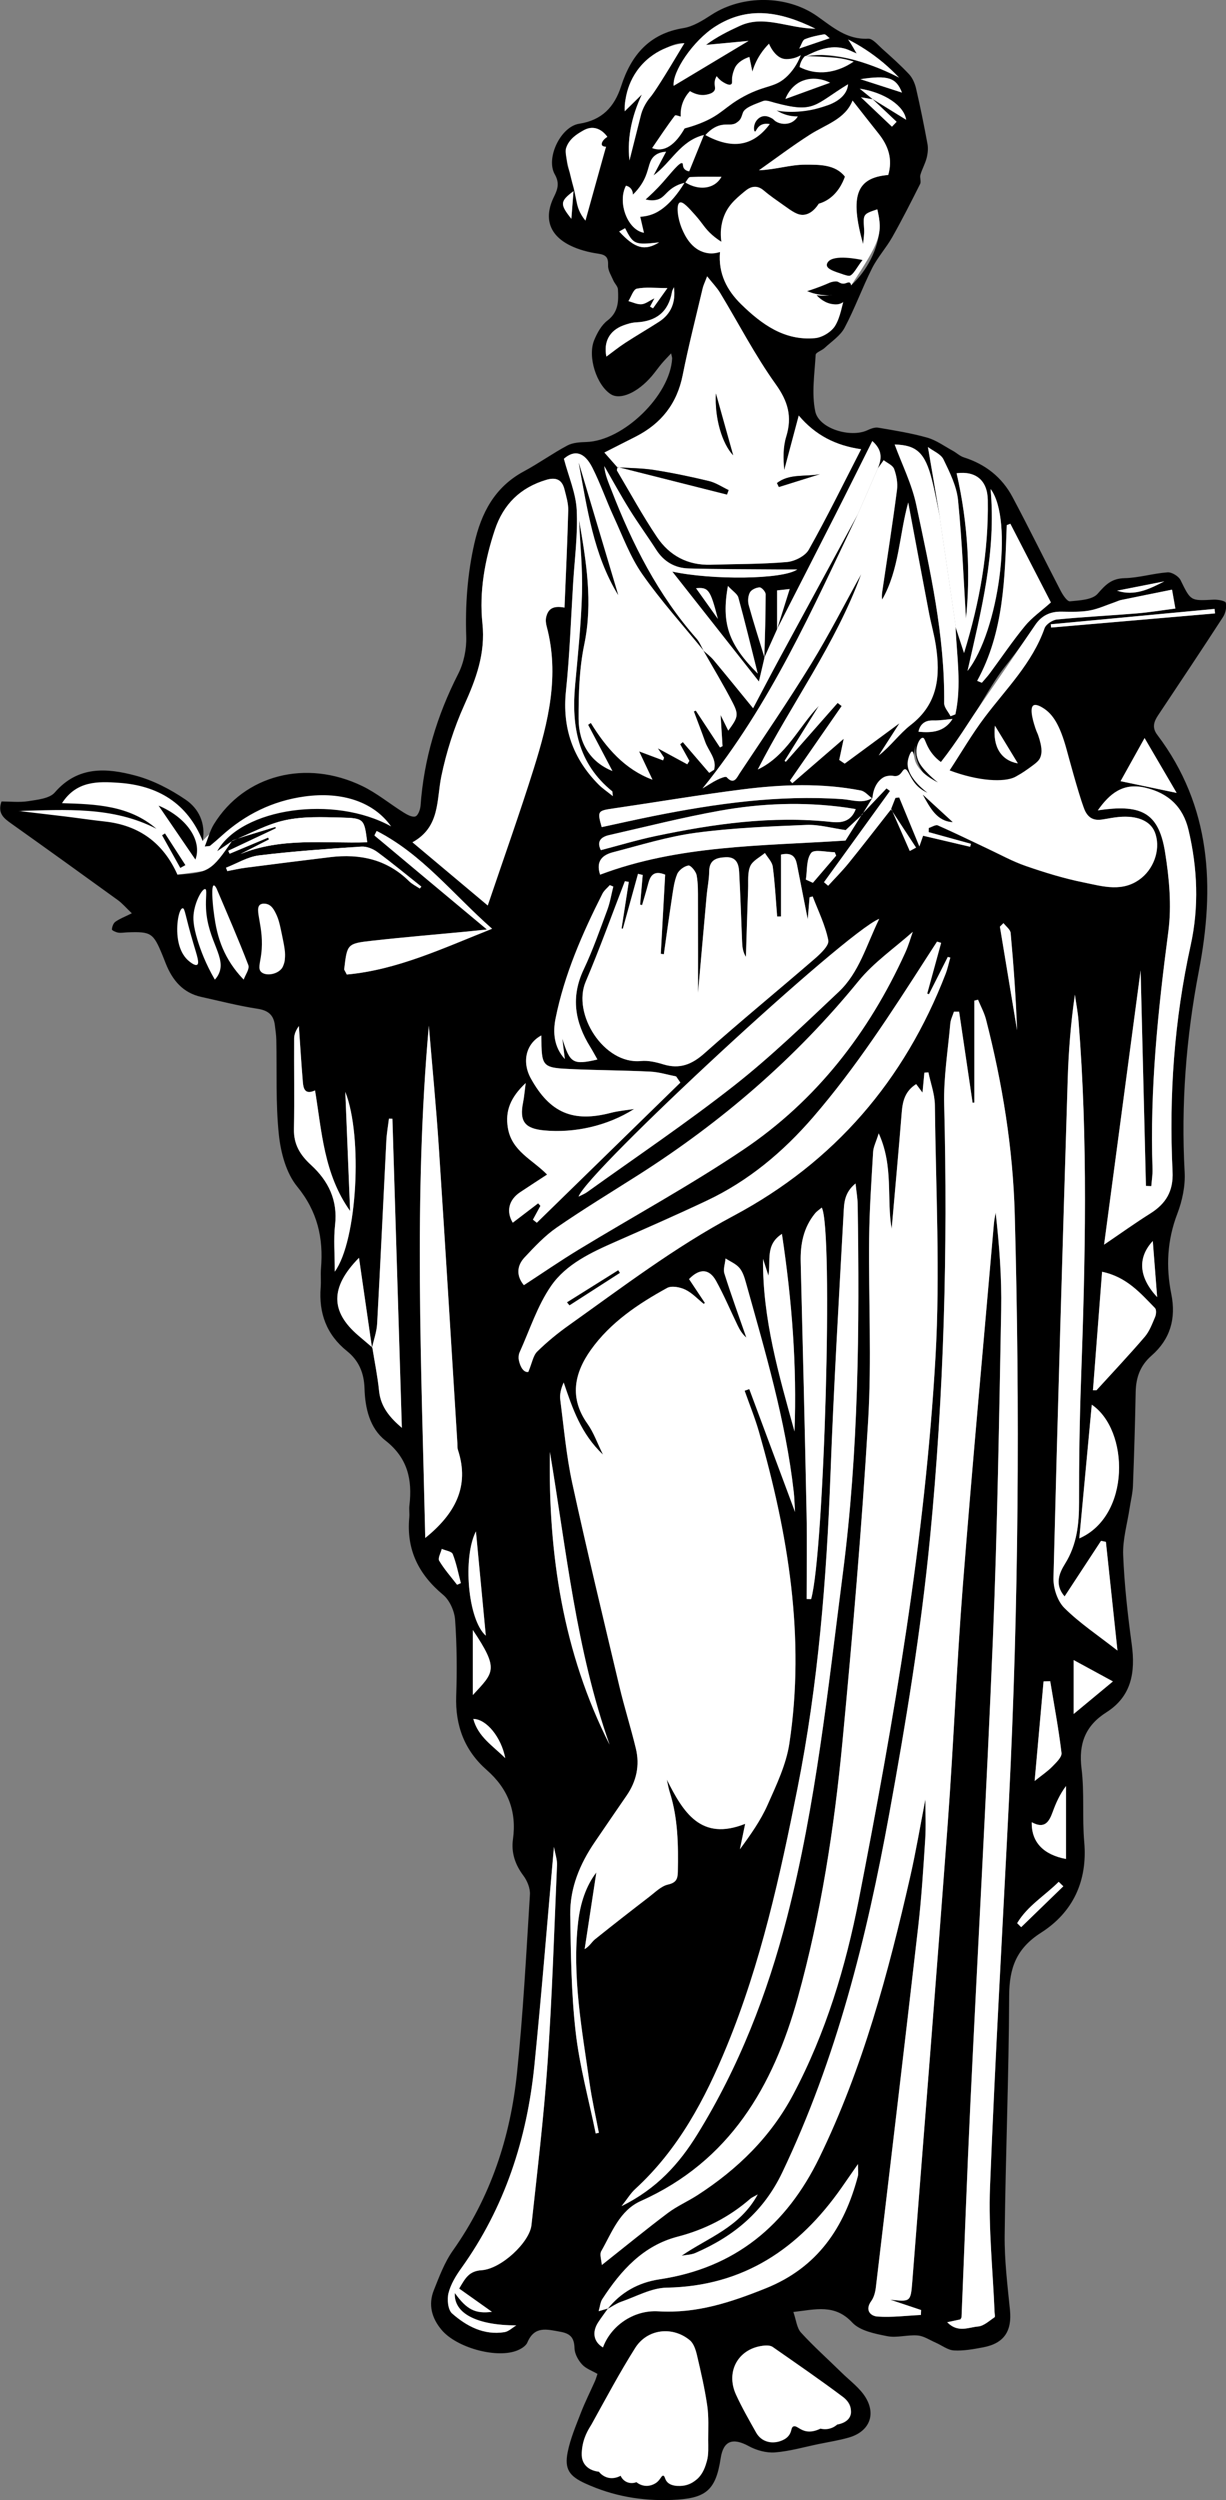 <?xml version="1.0" encoding="UTF-8"?>
<svg id="Layer_1" data-name="Layer 1" xmlns="http://www.w3.org/2000/svg" viewBox="0 0 457.88 933.4">
  <rect x="0" y="0" width="457.88" height="933.4" fill="#808080" stroke="none"/>
  <defs>
    <style>
      .cls-1 {
        fill: #000;
      }

      .cls-1, .cls-2 {
        stroke-width: 0px;
      }

      .cls-2 {
        fill: #fff;
      }
    </style>
  </defs>
  <path class="cls-2" d="M263.41,50.45c2.34-2.63,4.5-3.5,6.04-3.8,2.41-.47,3.99.31,5.7-.91,1.29-.91,1.55-1.37,2.25-3.57.67-2.1,4.77-3.34,7.52-4.45,1.19-.48,2.94.22,4.38.61,15.13,4.1,14.74.79,27.46-6.92-.08,1.21-.41,3.22-1.83,4.92-1.11,1.34-2.42,1.93-5.72,2.96-6.85,2.15-10.36,3.22-14.65,2.8-1.94-.19-3.5-.58-4.53-.88,3.05.68,6.09,1.35,9.14,2.03-1.12,1.05-2.89,2.48-5.34,3.63-2.19,1.03-3.57,1.19-5.34,1.71-5.24,1.53-6.62,4.04-9.61,5.3-2.88,1.21-7.57,1.39-15.48-3.44Z"/>
  <path class="cls-2" d="M4.85,303.71c5.79-1.44,10.26-3.21,13.24-4.54,6.97-3.12,9.27-5.39,15.32-7.14,1.97-.57,6.35-1.81,11.81-1.56,10.2.46,21.44,5.97,27.26,15.84,1.81,3.06,2.7,5.88,3.16,7.68,2.75-2.99,15.38-16.04,36.31-17.68,18.04-1.41,38.29,5.96,38.04,11.43-.33,7.16-35.9,12.13-83.8,18.82-3.16.44-5.82.8-7.73,1.05"/>
  <path class="cls-1" d="M86.82,313.91c-1.9,1.29-3.8,2.57-5.7,3.86,9.15-16.15,43.65-21.06,64.96-9.23-6.43-9.11-18.23-13.14-32.38-11.18-11.94,1.65-22.2,6.74-31.07,14.8-1.35,1.23-2.74,2.42-4.15,3.58-.21.18-.63.1-2,.29,1.24-3.1,1.95-5.95,3.42-8.33,11.32-18.38,34.4-24.41,55.43-14.22,5.47,2.65,10.27,6.65,15.46,9.89,1.31.82,3.22,1.85,4.36,1.43,1.02-.37,1.81-2.58,1.92-4.03,1.24-17.4,6.14-33.65,14.06-49.19,2.09-4.1,3.15-9.25,3-13.86-.39-11.72.42-23.24,2.99-34.66,2.58-11.48,7.61-21.21,18.53-27.08,5.54-2.98,10.7-6.7,16.25-9.66,2.02-1.08,4.69-1.22,7.08-1.3,13.8-.43,31.29-17.34,32.05-31.15.02-.44-.17-.89-.38-1.95-1.38,1.48-2.5,2.6-3.52,3.81-1.28,1.53-2.43,3.18-3.72,4.7-5.3,6.18-11.75,9-15.29,6.75-5.29-3.37-8.76-13.98-6.2-20.19,1.11-2.69,2.71-5.62,4.95-7.32,4.18-3.18,4.16-7.32,3.92-11.65-.06-1.12-1.22-2.15-1.71-3.29-.78-1.83-2.05-3.75-1.97-5.58.12-3-.7-4.01-3.72-4.45-3.57-.51-7.24-1.47-10.46-3.06-7.89-3.9-9.9-10.38-6-18.24,1.39-2.81,2.09-5.11.27-8.31-3.45-6.04,2.2-17.82,9.11-18.89,8.52-1.32,13.16-6.25,15.68-14.05,3.71-11.49,10.45-19.6,23.25-21.66,3.7-.6,7.29-2.9,10.55-5.01,11.53-7.45,28.11-7.36,39.39.55,5.78,4.06,11.09,8.85,19.03,8.41,1.66-.09,3.58,2.26,5.19,3.7,3.45,3.09,6.93,6.18,10.09,9.55,1.3,1.39,2.19,3.43,2.63,5.32,1.59,6.86,2.99,13.78,4.27,20.71.31,1.68.12,3.56-.3,5.23-.55,2.16-1.71,4.16-2.34,6.3-.32,1.07.36,2.52-.11,3.44-3.35,6.67-6.72,13.33-10.39,19.82-2.28,4.03-5.5,7.56-7.57,11.67-3.66,7.28-6.43,15.01-10.25,22.19-1.59,3-4.87,5.12-7.47,7.55-1.04.97-3.28,1.65-3.33,2.55-.39,7.05-1.57,14.38-.15,21.12,1.37,6.51,13.25,9.95,19.46,7.04,1.25-.58,2.79-1.18,4.05-.96,6.13,1.04,12.31,2.03,18.28,3.71,3.38.95,6.41,3.19,9.57,4.91,1.41.77,2.65,2,4.14,2.47,8.03,2.54,14.23,7.41,18.15,14.77,6.19,11.6,11.96,23.42,18.03,35.09.81,1.55,2.41,3.98,3.44,3.88,3.59-.35,8.35-.54,10.34-2.82,2.93-3.36,5.19-5.71,10.02-5.82,5.38-.12,10.7-1.79,16.1-2.18,1.58-.11,4.13,1.44,4.85,2.91,3.82,7.77,3.66,7.77,12.27,7.29,1.6-.09,4.46.43,4.63,1.16.38,1.63-.1,3.87-1.05,5.33-7.97,12.3-16.12,24.48-24.24,36.68-1.59,2.39-2.33,4.62-.32,7.27,20.22,26.74,21.58,56.86,15.54,88.21-4.78,24.83-6.68,49.81-5.3,75.1.28,5.12-.88,10.65-2.73,15.48-3.8,9.89-4.3,19.87-2.26,29.98,1.86,9.25-.43,16.94-7.38,23.02-4.29,3.75-5.81,8.21-5.92,13.62-.23,11.66-.57,23.32-1.02,34.98-.11,2.79-.82,5.56-1.24,8.34-.87,5.84-2.64,11.72-2.41,17.52.44,11.13,1.7,22.27,3.2,33.32,1.4,10.35,0,19.37-9.49,25.4-7.85,4.99-10.41,11.71-9.26,20.98,1.12,9.05.21,18.34,1.01,27.45,1.28,14.62-4.28,26.26-16.12,33.82-9.27,5.92-11.87,13.18-11.92,23.55-.12,29.82-1.34,59.64-1.68,89.46-.1,9.29,1.05,18.61,1.98,27.88.78,7.87-2.19,12.44-10.02,13.92-3.59.68-7.29,1.36-10.9,1.16-2.3-.13-4.5-1.89-6.76-2.88-2.25-.98-4.46-2.51-6.79-2.71-3.78-.32-7.78.98-11.43.25-4.55-.9-10.11-1.98-12.99-5.07-6.53-7.01-13.61-4.91-22.01-3.95,1.05,3,1.28,5.96,2.85,7.69,4.76,5.22,10.08,9.94,15.13,14.91,3.15,3.1,6.99,5.85,9.15,9.55,3.83,6.56.93,12.61-6.38,14.72-3.67,1.06-7.48,1.65-11.23,2.42-5.46,1.12-10.89,2.71-16.41,3.14-3.2.24-6.89-.78-9.75-2.34-6.02-3.28-9.51-2.03-10.51,4.55-1.85,12.26-5.77,15.04-18.19,15.53-11.41.45-22.09-1.45-32.39-6.16-5.91-2.71-7.83-5.32-6.55-11.72,1.01-5,3.06-9.81,4.91-14.61,1.56-4.03,3.52-7.91,5.28-11.87.33-.75.55-1.56.94-2.69-1.97-1.15-4.31-1.94-5.77-3.54-1.45-1.59-2.76-3.97-2.81-6.04-.11-3.87-1.46-5.47-5.32-6.16-5.01-.89-9.63-2.29-12.3,4.03-.6,1.42-2.66,2.59-4.3,3.16-7.89,2.73-22.23-1.4-27.66-7.81-3.74-4.4-5.13-9.46-2.96-14.89,2.03-5.08,3.99-10.39,7.11-14.8,14.11-19.92,21.46-42.3,23.94-66.21,2.3-22.17,3.45-44.45,4.84-66.71.14-2.32-1.01-5.14-2.45-7.06-3.09-4.12-4.58-8.58-3.89-13.56,1.45-10.47-1.87-18.91-9.78-25.86-8.29-7.27-11.8-16.54-11.42-27.61.33-9.48.26-19.02-.41-28.47-.23-3.25-2.02-7.29-4.47-9.33-9.18-7.64-13.77-16.89-12.64-28.88.14-1.49-.13-3.02.05-4.5,1.14-9.62-.64-17.73-8.98-24.24-5.87-4.59-7.58-12.12-7.79-19.42-.17-5.79-2.12-10.4-6.52-13.93-7.7-6.18-10.61-14.22-9.85-23.86.18-2.32-.08-4.68.11-7,.95-11.35-1.27-21.28-8.89-30.6-4.11-5.02-6.14-12.66-6.84-19.35-1.23-11.72-.7-23.62-.95-35.45-.04-1.82-.33-3.64-.55-5.46-.47-3.85-2.54-5.51-6.52-6.12-7.04-1.07-13.98-2.88-20.95-4.41-6.86-1.51-10.77-6.22-13.25-12.42-.43-1.08-.84-2.17-1.29-3.25-3.38-8.21-4.23-8.76-12.99-8.44-1.17.04-2.36.28-3.49.11-.87-.14-2.38-.83-2.36-1.2.06-1,.53-2.32,1.3-2.86,1.56-1.12,3.43-1.81,6.14-3.16-2.09-1.99-3.53-3.7-5.29-4.97-13.21-9.57-26.46-19.09-39.76-28.55-2.72-1.94-5.21-3.78-3.62-8.23,3.17,0,6.66.41,10-.11,3.45-.55,7.94-.98,9.9-3.25,8.63-9.98,19.39-9.16,30.09-6.31,6.61,1.76,13.07,5.12,18.76,8.99,4.84,3.29,7.57,8.71,6.4,15.45-5.75-14.21-16.79-20.73-31.32-21.74-7.78-.54-15.81-.79-21.25,7.61,12.7.36,25.15.82,35.27,9.56-16.31-8.43-33.99-7.09-51.54-6.66,5.94.7,11.89,1.39,17.83,2.11,4.79.59,9.57,1.31,14.37,1.83,12.91,1.39,21.94,8.06,27.19,19.85,11.55-.63,12.85-1.45,20.51-12.76,1.5-.51,2.99-1.07,4.5-1.54,3.88-1.21,7.77-2.37,11.66-3.55.03.18.07.37.1.55l-17.74,8.37c.17.36.34.72.51,1.09,4.8-2.01,9.6-4.03,14.41-6.04.09.24.18.49.27.73-3.55,1.81-7.1,3.62-10.65,5.43,15.43-6.3,31.54-3.88,47.33-4.38-1.12-8.72-1.12-9.01-9.79-9.23-6.96-.17-14.14-.47-20.85.99-6.78,1.47-13.11,5.04-19.64,7.68ZM325.79,36.91c4.36,2.7,8.73,5.39,12.62,7.8-.67-5.03-7.76-10.12-17.32-11.6,1.64,1.34,3.26,2.65,4.88,3.98-1-.17-1.99-.34-4.42-.75,4.53,4.3,8.05,7.64,11.56,10.97.58-.61,1.16-1.22,1.74-1.83-3.02-2.85-6.05-5.7-9.07-8.55ZM300.64,20.92c2.13-.15,4.28-.59,6.38-.4,3.88.36,7.78.85,11.57,1.74,3.56.84,6.99,2.26,10.48,3.43.33-.71.66-1.42,1-2.13-2.98-2.05-5.95-4.1-9.36-6.45-.54,2.24-.74,3.09-.69,2.89-1.77-.73-3.22-1.53-4.77-1.92-5.25-1.31-9.91.61-14.45,2.93-.57,1.06-1.13,2.12-2.16,4.05,6.65-.48,12.09-.87,17.53-1.26.01-.5.02-1,.03-1.49-2.79-.22-5.59-.41-8.38-.66-2.39-.21-4.78-.48-7.17-.73ZM241.97,33.29c-.47.05-1.26-.07-1.37.16-4.34,8.57-6.54,17.54-5.51,26.45,1.97-7.82,4.08-16.17,6.19-24.52-.07.79-.15,1.57-.2,2.11,4.92-7.24,9.91-14.58,14.53-21.38-9.13-.72-23.54,15.18-22.29,25.45,3.15-4.71,6.58-9.82,10-14.94.35.24.7.48,1.04.72-.8,1.98-1.6,3.97-2.4,5.95ZM76.58,334.19c-.76,1.29-1.52,2.59-2.27,3.88-.12,3.27.03,7.45.98,12.2,1.1,5.55,2.92,10.02,4.52,13.24.61-.14,1.22-.28,1.83-.42-3.23-7.96-11.14-28.75-5.35-32.76,1.04-.72,2.75-1.06,4.01-.43,4.93,2.45-1.68,17.07,5.82,29.26,1.12,1.82,2.29,3.15,3.06,3.96.53-1.7,1.92-3.69,1.45-5.04-3.1-8.89-6.59-17.63-9.98-26.42-.1-.25-.35-1-.89-1.11-.98-.2-2.23,1.8-3.17,3.62ZM281.95,49.09c-.4-.11-.57-1.85.13-3.31.15-.3.96-1.91,2.74-2.33,1.41-.33,2.58.28,3.28.64.98.51.88.79,1.74,1.31,1.6.97,4.04,1.23,6,.15.47-.26,1.38-.85,2.13-2.08-.7.01-1.49-.03-2.33-.15-2.46-.37-4.36-1.32-5.6-2.1,1.53.49,9.85,1.56,19.18-1.93,4.61-1.72,7.28-4.44,7.54-7.89-12.72,7.71-12.33,11.02-27.46,6.92-1.44-.39-3.19-1.09-4.38-.61-2.76,1.11-6.86,2.35-7.52,4.45-.7,2.2-.97,2.66-2.25,3.57-1.71,1.21-3.29.44-5.7.91-1.55.3-3.7,1.17-6.04,3.8,9.71,5.22,17.61,4.57,24.1-4.13-1.15-.2-2.5-.2-3.6.54-1.3.87-1.57,2.33-1.95,2.23ZM255.96,68.13c-4.65,1.66-7.04,7.91-14.84,6.35,10.52-11.7,13.65-14.46,14.06-14.13.23.19-.43,1.28.13,2.33.43.8,1.36,1.14,2.08,1.3,1.83-4.53,3.66-9.05,5.5-13.58-8.88,2.2-12.19,10.31-18.82,15.11,1.56-2.95,3.13-5.91,4.69-8.86-1.22.19-2.91.65-4.32,1.93-2.06,1.88-2.03,4.17-3.32,7.28-.75,1.8-2.1,4.25-4.74,6.82-.7-.91-1.67-2.17-2.59-3.35-3.26,6.24.59,16.56,6.73,17.58-2.17-3.57-4.34-7.12-7.19-11.82,5.27,3.05,9.26,6.47,13.8,2.37,3.17-2.86,5.81-6.31,8.69-9.5,6.96,3.14,11.32,2.17,13.65-1.96-3.45,0-7.58-.09-11.7.09-.63.03-1.2,1.32-1.79,2.03ZM255.86,47.62c1.94-1.02,4.23-1.66,5.76-3.11,7.89-7.48,17.43-11.99,27.32-16.04,2.98-1.22,5.64-3.22,8.45-4.86-.16-.58-.32-1.15-.48-1.73-5.21,3.12-7.6.3-9.72-5.56-1.45,2.54-2.35,3.88-3,5.33-.77,1.74-1.33,3.57-1.97,5.36l-1.24-.31c-.35-1.69-.69-3.38-1.12-5.45-2.91,2.02-6.87,2.66-5.39,7.56.22.71-.63,2.16-1.39,2.64-.79.5-2.2.58-3.08.22-1.05-.43-1.84-1.52-2.37-2.01.51,1.81,1.06,3.77,1.61,5.74-3.49.63-6.95,4.51-9.94.03-1.26,1.63-2.54,2.84-3.25,4.32-.58,1.21-.47,2.75-.67,4.15-1.15-.28-3.04-1.12-3.33-.74-2.94,3.87-5.63,7.94-8.5,12.13,4.54,1.74,8.71-1.2,12.31-7.67ZM138.93,503.18c-1.57-10.87-3.14-21.74-4.86-33.59-10.9,11.06-10.61,20.13-.28,28.99,1.75,1.5,3.51,2.99,5.26,4.48.86,5.4,1.97,10.78,2.52,16.21.63,6.18,4.29,10.15,8.51,13.79-1.18-38.55-2.35-76.97-3.52-115.39-.43-.02-.87-.03-1.3-.05-.33,2.73-.83,5.46-.97,8.2-1.16,22.79-2.2,45.58-3.44,68.37-.16,3.02-1.26,5.99-1.92,8.98ZM356.87,234.04c.99,3.03,1.97,6.06,3.18,9.76,5.88-19.12,9.19-37.86,8.87-57.15-.12-7.27-4.45-10.88-11.65-9.97,4.42,19.11,5.19,38.42,3.5,54.22-.76-12.3-1.39-28.25-2.95-44.1-.52-5.24-3.1-10.42-5.45-15.28-.98-2.01-3.83-3.12-5.8-4.61,1.59,9.35,3.03,17.81,4.47,26.27-.99-4.68-1.82-9.41-2.99-14.05-2.56-10.17-5.82-12.98-13.91-13.18,2.67,7.31,6.4,14.7,8.06,22.53,5.16,24.41,10.71,48.82,10.42,74.03-.02,1.62,1.56,3.25,2.39,4.88.6-.23,1.2-.47,1.8-.7,2.38-10.84.52-21.76.06-32.65ZM290.21,234.93c1.53-4.88,3.06-9.76,4.72-15.04-1.86.21-3.3.37-4.7.52v14.53c-1.6,3.55-3.19,7.1-4.75,10.61.2-7.9.47-15.79.48-23.69,0-.91-1.49-2.59-2.25-2.57-1.27.03-3.07.85-3.63,1.89-.7,1.31-.83,3.29-.43,4.76,1.81,6.56,3.9,13.04,5.89,19.55-.68,2.89-1.35,5.79-2.09,8.94-11.09-14.07-21.81-27.67-32.35-41.04,14.76,3.2,41.24,3,46.68-.8-2.78,0-5.03.02-7.28,0-11.13-.1-22.27-.07-33.4-.38-5.08-.15-9.18-2.55-12.02-6.98-3.23-5.04-6.78-9.88-9.93-14.96-3.31-5.32-6.31-10.83-9.45-16.26.26,3.24,1.54,6.01,2.64,8.86,7.78,20.15,17.43,39.21,31.85,55.57,1.14,1.29,1.78,3.01,2.65,4.53-7.72-9.5-15.97-18.63-22.97-28.63-4.52-6.47-7.31-14.17-10.66-21.42-2.79-6.04-4.96-12.37-7.95-18.3-3.09-6.11-6.84-6.68-10.65-3.35,1.78,6.74,4.47,12.84,4.78,19.06.45,9.07-.77,18.22-1.33,27.34-.83,13.43-1.29,26.9-2.68,40.28-1.44,13.79,2.6,25.28,12.23,34.98,1.43,1.44,3.15,2.58,5.27,4.28-.15-1.23-.08-1.66-.24-1.8-12.79-10.36-15.25-24.27-13.84-39.62,1.05-11.42,2.24-22.85,2.57-34.3.26-9.11-.68-18.25-1.1-27.38,2.67,15.4,5.23,30.68,1.95,46.48-1.87,9.02-2.15,18.49-2.12,27.76.03,9.16,4.42,16.17,12.63,19.49-2.88-5.49-5.97-11.37-9.07-17.25.34-.23.67-.47,1.01-.7,5.74,9.34,12.66,17.33,23.02,21.19-1.58-3.35-3.18-6.74-4.99-10.57,3.72,1.4,6.34,2.38,8.95,3.36.12-.33.24-.66.37-.99-.74-1.12-1.47-2.23-2.33-3.52,3.89,2.11,7.45,4.04,11,5.97.26-.43.52-.85.78-1.28-1.15-2.07-2.29-4.13-3.44-6.2.33-.27.66-.53,1-.8,3.28,3.82,6.57,7.64,9.85,11.47.61-.38,1.22-.76,1.82-1.15,1.1-3.99-2.13-7-3.34-10.45-1.34-3.8-2.8-7.55-4.21-11.32.24-.1.48-.2.72-.31,3.01,4.58,6.03,9.17,9.04,13.75.32-.16.63-.33.95-.49-.23-3.63-.45-7.25-.73-11.63,1.14,2.32,1.95,3.96,2.87,5.84,3.58-4.88,3.99-5.86,1.65-10.41-3.41-6.63-7.3-13.02-10.97-19.51,1.29,1.19,2.74,2.25,3.85,3.59,4.76,5.7,9.43,11.48,14.75,17.98,3.62-6.84,6.73-12.82,9.94-18.74,9.72-17.95,19.49-35.88,29.23-53.82-16.89,35.24-32.6,71.15-58.06,102.52,2.17-1.3,3.76-2.39,5.48-3.23,1.12-.55,3.15-1.4,3.52-.99,2.76,3.04,3.84.11,4.83-1.38,9.03-13.59,18.23-27.07,26.77-40.96,6.68-10.88,12.48-22.3,18.67-33.48-9.49,26.08-26.1,48.42-38.63,72.96,10.7-5.1,15.2-15.82,22.81-23.76-4.27,6.84-8.53,13.68-12.8,20.52.15.12.3.24.45.37,6.45-7.33,12.9-14.66,19.36-21.98.5.39,1,.77,1.5,1.16-6.43,9.28-12.87,18.57-19.3,27.85.29.32.58.64.87.96,6.54-5.65,13.08-11.3,19.2-16.59-.48,2.29-1.08,5.1-1.67,7.9.68.46,1.35.92,2.03,1.38,7.03-5.18,14.06-10.36,20.46-15.07-2.22,3.45-4.98,7.74-7.74,12.03,4.5-3.5,7.72-8.14,11.99-11.44,10.19-7.89,11.08-18.31,9.33-29.68-.63-4.11-1.79-8.13-2.57-12.21-2.61-13.7-5.16-27.41-7.74-41.12-3.39,12.26-3.33,25.06-9.73,36.25-.22-1.2-.06-2.32.1-3.44,1.84-12.51,3.81-25,5.44-37.54.33-2.53-.19-5.37-1.08-7.79-.51-1.38-2.54-2.2-3.89-3.27-.73,1.02-1.46,2.04-2.19,3.06,1.39-3.4,1.93-6.68-2.05-10.21-4.73,9.44-9.27,18.62-13.91,27.75-7.2,14.19-14.46,28.35-21.68,42.51ZM321.92,304c3.05-3.22,6.11-6.44,9.16-9.65.43.32.86.63,1.3.95-8.21,11.36-16.43,22.71-24.64,34.07.52.44,1.04.88,1.56,1.32,2.56-2.81,5.27-5.5,7.65-8.45,5.4-6.67,10.64-13.47,15.95-20.23,2.3,5.23,4.59,10.46,6.89,15.7.78-.42,1.56-.84,2.35-1.26-3.13-4.77-6.26-9.54-9.38-14.3.56-1.42,1.11-2.84,1.67-4.25.47-.06.94-.12,1.41-.17,2.42,5.87,4.84,11.74,7.53,18.28.65-1.87,1.05-3.02,1.39-3.98,6.04,1.41,11.8,2.77,17.57,4.12.1-.37.2-.74.3-1.11-5.26-1.45-10.53-2.91-15.79-4.36,0-.52.02-1.03.03-1.55,1.15-.36,2.57-1.34,3.4-.97,6.21,2.72,12.29,5.73,18.43,8.61,4.8,2.25,9.49,4.85,14.48,6.57,7,2.42,14.15,4.62,21.4,6.09,7.3,1.48,14.92,3.96,21.84-1.72,4.98-4.09,7.17-11.46,4.83-17.14-1.69-4.11-6.55-6.16-13.34-5.55-1.99.18-3.95.57-5.93.9-3.57.59-5.66-.39-7.16-4.2-4.32-10.96-9.22-21.69-13.98-32.71-3.17,1.64-3.95,3.85-2.69,6.72,1.14,2.59,2.6,5.05,3.59,7.69.52,1.4.87,3.35.26,4.51-.39.75-2.83,1.03-4.05.62-3.35-1.12-5.93-.33-8.84,1.55-6.25,4.04-18.97,2.61-24.44-2.48,4.32-6.6,8.32-13.49,13.08-19.81,8.05-10.68,17.77-20.18,22.37-33.23.53-1.5,2.96-3.13,4.64-3.29,9.94-.98,19.93-1.46,29.89-2.28,4.71-.39,9.38-1.17,14.34-1.81-.51-2.88-.87-4.89-1.25-7.06-6.71,1.36-12.88,2.59-19.05,3.87-.79.16-1.53.56-2.31.82-3.17,1.08-6.28,2.55-9.54,3.12-3.41.6-6.98.45-10.47.41-4.16-.05-7.35,1.46-9.72,4.96-14.07,20.74-9.21,10.58-21.74,31.73-1.9,3.21-4.12,7-7.67,11.93-2.36,3.28-4.44,5.86-5.82,7.52-.93-.37-2.2-1.02-3.41-2.18-2.69-2.55-3.23-5.77-3.37-6.89-2.61,3.36-2.36,5.75-2.21,6.71.35,2.26,2,4.11,4.27,5.88,1.83,1.44,3.16,3.52,4.72,5.3-1.88-.09-2.92-.9-3.87-1.79q-8.36-7.76-4.51-18.35c4.91.45,9.57.2,12.73-4.77-2.5.22-4.79.61-7.06.56-3.19-.08-5.06,1.19-5.55,4.38-.59,1.83-1.14,3.93-1.54,6.28-.24,1.39-.39,2.7-.49,3.93,2.12,4.19,4.25,8.38,6.37,12.58-1.48-.02-3.65-.21-6.08-1.03-5.84-1.97-7.64-5.72-10.37-5.3-1.58.24-3.58,1.89-5.32,8.24-1.4-1.01-2.68-2.63-4.21-2.92-14.68-2.84-29.47-2.27-44.16-.42-16.15,2.04-32.21,4.77-48.32,7.12-5.81.85-5.98.99-4.3,6.97,6.48-1.39,12.95-2.86,19.46-4.16,23.22-4.63,46.56-7.91,70.36-6.29,3.76.26,7.65,1.88,11.32-.48-1.28,2.08-2.55,4.16-3.83,6.24-2.23,2.09-4.46,4.18-6.18,5.8-5.19-.73-9.97-2.12-14.68-1.93-13.77.57-27.6,1.11-41.23,2.93-10.48,1.4-20.74,4.61-31.04,7.28-3.76.98-6.49,3.21-4.77,8.36,29.43-11.09,60.14-10.68,91.65-12.73,1.64-2.61,3.89-6.21,6.15-9.81ZM230.68,174.36c-.09.46-.4,1.06-.22,1.37,4.91,8.31,9.55,16.81,14.94,24.81,4.62,6.87,11.42,10.56,20,10.3,9.49-.28,19.01-.19,28.45-1,2.91-.25,6.86-2.22,8.2-4.6,6.82-12.12,12.94-24.64,19.56-37.52-9.53-1.37-17.12-5.26-23.29-12.57-1.95,7.31-3.68,13.82-5.42,20.34-.41-4.29-.47-8.57.73-12.46,2.29-7.44.7-13.13-3.93-19.59-7.73-10.79-13.86-22.71-20.76-34.11-1.19-1.97-2.85-3.66-4.84-6.16-.87,2.31-1.39,3.33-1.65,4.42-2.54,10.82-5.31,21.6-7.48,32.49-2.12,10.64-8.01,18.07-17.5,22.92-3.78,1.93-7.57,3.84-11.74,5.96,1.91,2.16,3.39,3.84,4.86,5.51l.1-.1ZM227.07,861.84c-1.22,1.71-2.5,3.38-3.64,5.14-2.42,3.72-1.71,7.35,1.76,9.4,2.85-7.84,11.2-14.06,20.71-13.48,14.33.87,27.14-3.38,40.11-8.6,19.33-7.76,29.31-22.67,34.38-41.85.25-.96.03-2.05.03-4.5-2.56,3.69-4.32,6.24-6.11,8.79-15.92,22.71-36.56,36.81-65.36,37.33-5.67.1-11.32,3.31-16.92,5.25-1.8.62-3.42,1.78-5.13,2.7,5.01-6.25,11.5-9.89,19.41-11.07,28.22-4.23,47.4-20.15,59.71-45.48,16.23-33.38,25.71-68.9,33.91-104.83,2.15-9.44,3.75-19,5.66-28.84,0,5.19.26,10.02-.05,14.81-.7,10.81-1.36,21.63-2.59,32.38-5.16,45.01-10.51,90-15.85,134.99-.21,1.75-.7,3.69-1.71,5.08-2.49,3.43-.26,5.6,2.31,5.79,5.37.39,10.81-.33,16.22-.59.03-.61.05-1.22.08-1.84-3.4-1.14-6.8-2.27-11.56-3.87,7.52.83,7.67.84,8.25-6.51,4.48-57.14,9.05-114.27,13.27-171.43,2.19-29.58,3.32-59.23,5.64-88.8,3.53-45.01,7.69-89.98,11.59-134.96.12-1.39.43-2.77.65-4.15,1.37,12.14,2.29,24.23,2.07,36.29-.76,40.82-1.41,81.65-3.08,122.43-2.37,58.11-5.67,116.17-8.44,174.26-1.26,26.46-2.19,52.93-3.29,79.39-.01.29-.29.57-.45.86-1.35.29-2.7.57-4.9,1.04,3.96,4.1,8.02,1.88,11.51,1.6,2.14-.17,4.17-2.12,6.15-3.43.3-.2.05-1.25.03-1.9-.63-15.62-2.32-31.29-1.7-46.86,1.89-48.11,4.69-96.19,7.08-144.28,3.62-72.94,4.12-145.92,2.15-218.91-.66-24.57-4.62-48.72-10.71-72.51-.66-2.57-1.98-4.98-3-7.46l-1.38.36v38.07c-.22.01-.43.03-.65.04-1.68-11.33-3.35-22.67-5.03-34-.64,0-1.29,0-1.93,0-.47,1.47-1.23,2.92-1.36,4.42-.89,10.09-2.54,20.21-2.29,30.27,1.37,54.04-.06,107.95-5.29,161.78-3.37,34.7-9.02,68.99-15.27,103.26-8.41,46.06-19.61,91.1-39.9,133.63-7.03,14.74-18.15,23.86-32.47,30.08-1.56.68-3.41.69-5.12,1.01,9.85-6.79,21.66-10.49,28.41-22.87-1.65.95-2.25,1.17-2.71,1.57-7.93,6.91-16.95,11.53-27.18,14.19-12.89,3.35-21.22,12.62-28.16,23.33-.73,1.13-.83,2.68-1.36,4.5,1.64-.48,2.57-.75,3.49-1.02ZM263.25,486.42c-.13.13-.27.25-.4.38-2.28-1.82-4.34-4.1-6.9-5.33-1.97-.94-5.11-1.56-6.79-.63-10.85,5.97-21.18,12.88-28.47,23.1-6.18,8.67-8.16,17.95-1.26,27.62,2.29,3.21,3.63,7.11,5.79,11.5-8.26-7.77-11.41-17.27-14.69-26.93-1.05,2.33-1.54,4.45-1.27,6.47,1.35,10.4,2.26,20.92,4.48,31.14,5.52,25.37,11.61,50.62,17.61,75.89,1.84,7.77,4.26,15.4,6.14,23.16,1.52,6.31.23,12.23-3.48,17.6-3.97,5.76-7.92,11.54-11.86,17.32-5.57,8.17-9.31,17.13-9.17,27.05.21,14.62.37,29.33,2.02,43.83,1.45,12.75,4.92,25.27,7.49,37.9l1.18-.24c-1.17-6.19-2.59-12.34-3.47-18.57-2.82-19.94-6.61-39.82-4.27-60.13.81-6.99,2.93-13.47,6.8-18.51-1.4,9.18-2.88,18.91-4.37,28.64,1.95-1.2,2.66-2.72,3.84-3.66,6.7-5.38,13.48-10.66,20.3-15.9,2.22-1.7,4.43-3.97,6.97-4.55,3.07-.7,3.64-2.08,3.69-4.72.2-10.05.07-20.06-3.02-29.78-.49-1.53-.74-3.14-1.1-4.72,6.13,12.25,12.74,23.15,29.27,16.54-.69,3.32-1.33,6.41-1.97,9.5,3.97-5.4,7.75-10.74,10.35-16.6,3.28-7.39,6.93-15,8.12-22.87,6.01-39.67-.45-78.3-11.36-116.39-1.49-5.19-3.55-10.22-5.34-15.33.58-.2,1.16-.41,1.74-.61,5.54,14.88,11.09,29.76,17.08,45.86-.2-3.27-.24-5.34-.47-7.39-3.02-26.77-10.69-52.49-17.9-78.31-.53-1.91-1.19-3.99-2.43-5.43-1.31-1.51-3.4-2.36-5.14-3.49-.17,1.9-.95,3.99-.42,5.67,2.53,8.02,5.42,15.93,8.18,23.88-1.52-1.33-2.46-2.89-3.25-4.53-2.68-5.54-5.07-11.24-8.04-16.62-2.56-4.64-6.15-4.79-10.11-.71,1.94,2.92,3.93,5.9,5.91,8.89ZM224.76,845.62c8.78-6.95,16.6-13.36,24.67-19.43,3.44-2.59,7.49-4.34,11.12-6.69,14.93-9.66,27.32-21.72,35.73-37.61,12.13-22.9,19.55-47.53,24.47-72.7,13.09-67.05,24.77-134.41,28.65-202.71,1.77-31.19.11-62.58-.24-93.88-.05-4.09-1.58-8.17-2.42-12.25-.5.04-1,.09-1.5.13-.23,2.47-.47,4.94-.7,7.44-.89-1.19-1.62-2.17-2.37-3.17-4.14,2.63-5.04,6.33-5.38,10.5-1.17,14.52-2.5,29.02-3.77,43.53-1.96-11.4.8-23.21-4.83-35.64-1.01,3.24-1.98,5.04-2.09,6.9-.63,10.79-1.38,21.59-1.49,32.39-.24,22.65.98,45.38-.37,67.96-2.39,40.06-5.81,80.07-9.61,120.02-3.06,32.18-7.99,64.15-16.65,95.38-9.2,33.21-25.44,61.09-58.64,75.94-7.95,3.56-10.79,11.77-14.78,18.73-.7,1.23.09,3.31.21,5.17ZM260.69,370.71c0-7.95.02-21.25-.02-34.55,0-3.15.08-6.36-.5-9.43-.27-1.43-2.22-3.75-3.08-3.61-1.58.25-3.58,1.75-4.19,3.23-1.12,2.71-1.47,5.77-1.93,8.72-1.08,7.04-2.03,14.1-3.04,21.16-.38-.05-.76-.1-1.14-.14.55-9.91,1.09-19.82,1.63-29.57-4.41-1.77-5.6.54-6.39,3.6-.68,2.61-1.48,5.19-2.23,7.78-.24-.06-.49-.12-.73-.19.32-3.69.65-7.38.97-11.07-.59-.14-1.18-.28-1.76-.42-1.89,6.83-3.78,13.66-5.66,20.48-.16-.03-.32-.05-.48-.08.9-5.8,1.8-11.59,2.7-17.39-.49-.09-.97-.17-1.46-.26-4.85,12.52-9.38,25.18-14.64,37.53-5.13,12.05,6.83,30.97,20.64,29.6,2.72-.27,5.68.43,8.35,1.25,6.09,1.86,10.62.08,15.35-4.12,13.55-12.06,27.6-23.55,41.32-35.42,2.13-1.85,5.32-4.88,4.95-6.76-1.11-5.62-3.75-10.95-5.83-16.37-.01-.04-.59.14-1.17.29-.21,2.57-.43,5.23-.68,8.24-1.39-7.09-2.7-13.78-4.02-20.46-.54-2.74-1.74-4.65-5.96-3.72v23.1c-.48,0-.96.02-1.44.03-.51-6.21-.82-12.44-1.64-18.6-.24-1.8-1.91-3.42-2.93-5.12-1.89,1.61-4.57,2.87-5.47,4.91-1.07,2.44-.7,5.54-.81,8.36-.31,8.5-.55,17.01-.82,25.51-1.22-1.94-1.35-3.88-1.43-5.82-.36-8.65-.63-17.31-1.1-25.95-.16-2.99-1.08-5.61-5.03-5.43-3.55.17-6.13,1.03-6.16,5.36-.02,2.98-.67,5.95-.94,8.93-1.25,13.9-2.47,27.81-3.23,36.38ZM210.83,226.84c.49-12.1,1.08-24.2,1.39-36.3.07-2.6-.75-5.25-1.4-7.82-.9-3.58-3.09-4.66-6.75-3.58-9.72,2.88-16.07,9.13-19.24,18.64-3.78,11.34-5.89,23.13-4.66,34.93,1.18,11.27-2.37,20.74-6.81,30.62-3.79,8.41-6.64,17.42-8.52,26.45-1.86,9-.41,18.96-10.79,24.69,9.56,8.03,18.37,15.41,28.11,23.59,6.05-17.91,11.97-34.49,17.23-51.28,5.41-17.25,9.66-34.73,4.76-52.98-.3-1.1-.42-2.39-.15-3.47.68-2.75,2.28-4.37,6.83-3.48ZM331.73,65.33c1.76-6.04-.02-10.97-3.63-15.49-3.26-4.09-6.47-8.21-9.69-12.31-2.7,6.92-9.95,8.92-15.88,12.7-6.54,4.16-12.73,8.86-19.08,13.33,6.24-.25,11.75-2.1,17.26-2.1,5.25,0,11.27-.13,14.85,4.47-.75,2.13-2.79,6.87-7.57,9.26-.75.37-1.49.65-2.21.86-.85,1.34-2.71,3.79-5.46,4.12-2.39.28-4.35-1.19-7.8-3.65-2.42-1.72-4.9-3.4-7.16-5.32-2.59-2.2-4.58-1.87-6.79.59-4.71,5.25-10.39,9.9-9.14,18.44-.51.1-1.01.21-1.52.31-4.28-3.59-8.55-7.17-13.54-11.36.3,2.15-.16,5.01,1.05,6.29,3.7,3.91,5.36,11.35,13.49,8.59-.7,8.08,2.62,14.35,7.9,19.51,7.64,7.47,16.18,13.71,27.62,12.65,2.68-.25,6.1-2.33,7.48-4.61,2.03-3.35,2.54-7.63,3.92-12.27-1.5.44-3.61.89-6.16.9-2.67.02-4.88-.45-6.42-.9-.61-.22-1.22-.44-1.83-.67,2.88-.98,5.07-1.84,6.59-2.47,2.16-.89,3.66-1.61,5.09-.99.6.26,1.01.68,1.82.67,1.1-.02,1.68-.81,2.3-.54.24.1.53.38.67,1.18,2.35-2.09,9.38-9.46,10.58-20.49.26-2.42-.1-4.78-.82-7.9-5.37,1.8-5.3,1.79-4.93,7.39.12,1.85-.24,3.73-.38,5.6-5.05-18.09-2.49-24.81,9.38-25.82ZM351.49,352c-.51-.16-1.02-.32-1.53-.47-1.25,1.93-2.5,3.85-3.74,5.78-13.23,20.58-26.46,41.15-42.52,59.74-11.26,13.04-24.16,23.84-39.75,31.2-11.28,5.32-22.71,10.33-34.13,15.36-9.08,4-18.39,8.33-24.01,16.48-5.12,7.42-7.97,16.42-11.74,24.76-.39.86-.48,2.01-.29,2.94.56,2.83,1.97,4.7,3.53,4.39,1.43-3.44,1.8-6.1,3.32-7.6,3.65-3.59,7.66-6.87,11.84-9.84,20.06-14.26,39.62-29.2,61.48-40.84,37.67-20.07,63.84-50.55,79.21-90.33.76-1.96,1.18-4.05,1.76-6.08-.31-.08-.63-.16-.94-.24l-7.05,13.94c-.21-.09-.42-.18-.63-.27,1.73-6.31,3.46-12.62,5.19-18.93ZM232.14,823.63c13.23-6.54,21.52-15.82,28.31-26.81,15.56-25.18,26.13-52.39,33.47-80.93,10.86-42.23,15.33-85.53,20.89-128.61,5.89-45.69,6.23-91.69,5.52-137.69-.03-2.23-.44-4.45-.79-7.76-4.27,3.48-4.26,7.49-4.46,11.01-1.77,32.42-3.7,64.84-4.89,97.28-1.46,39.5-4.62,78.77-12.35,117.6-6.51,32.68-13.64,65.19-26.37,96.17-8.17,19.87-18.1,38.6-34.23,53.37-1.64,1.5-2.83,3.5-5.08,6.36ZM340.9,347.88c-6.66,5.95-14.5,11.33-20.27,18.4-23.4,28.69-50.96,52.46-82.07,72.29-10.24,6.53-20.64,12.83-30.64,19.72-4.45,3.07-8.27,7.16-12,11.14-3.13,3.34-2.97,7.13-.27,10.37,6.96-4.53,13.61-9.11,20.5-13.3,20.47-12.44,41.58-23.93,61.43-37.28,27.28-18.34,46.86-43.62,60.47-73.5,1.26-2.76,2.08-5.71,2.84-7.84ZM412.35,464.67c6.28-4.26,11.66-8.13,17.26-11.64,5.86-3.69,8.67-8.35,8.31-15.66-1.38-28.41.63-56.56,6.76-84.45,3.15-14.3,2.58-28.86-.82-43.14-2.03-8.51-7.47-13.73-16.23-15.73-8.24-1.89-13.21,2.24-17.62,8.49,1.16-.16,2.12-.3,3.09-.41,13.89-1.54,19.77,2.11,22.01,15.96,1.57,9.75,2.51,20.01,1.23,29.72-3.88,29.46-6.92,58.9-5.9,88.65.07,2.12-.3,4.25-.46,6.37-.67-.03-1.33-.05-2-.08-.65-26.42-1.3-52.84-1.99-80.47-4.6,34.53-9.05,67.96-13.64,102.39ZM397.59,596.02c-3.78-4.38-2.09-8.6.18-12.23,4.45-7.15,5.24-14.83,5.22-22.98-.03-15.15.2-30.31.74-45.45,1.6-44.79,2.64-89.57-.94-134.31-.26-3.25-.89-6.46-1.35-9.69-1.57,10.76-2.38,21.38-2.7,32.01-1.89,61.92-3.74,123.85-5.3,185.78-.09,3.76,1.49,8.61,4.07,11.17,5.66,5.64,12.46,10.13,19.83,15.91-1.55-14.58-2.94-27.58-4.32-40.58-.61-.13-1.21-.25-1.82-.38-4.5,6.87-9,13.73-13.62,20.77ZM252.95,909.35c.49.07.97.14,1.46.21-.88,3.34-2.13,6.65-2.51,10.05-.24,2.19.08,5.59,1.45,6.51,1.57,1.05,5.21.79,6.81-.42,1.94-1.47,3.14-4.39,3.85-6.91.7-2.48.5-5.24.49-7.87,0-4.27.24-8.6-.36-12.79-.92-6.33-2.36-12.6-3.83-18.84-.47-1.99-1.22-4.37-2.67-5.58-6.49-5.38-15.9-4.26-20.4,2.87-5.83,9.24-10.97,18.91-16.27,28.47-1.44,2.59-2.87,5.36-3.43,8.22-.37,1.89.81,4.08,1.55,7.22,2.38-4.95,3.99-8.3,5.59-11.65.27.14.53.29.8.43-.6,4.51-1.19,9.02-1.79,13.52.38.34.77.69,1.15,1.03,3.33-6.69,5.14-2.41,6.95.48q7.2-11.81,9.48-12.17c-1.27,2.85-2.31,5.78-3.83,8.44-1.88,3.29-1.2,5.36,2.32,6.49,4.14,1.33,6.81.04,7.21-4.01.3-3.09-.35-6.28-.57-9.16,1.89-1.32,4.22-2.94,6.54-4.56ZM160.16,382.94c-5.7,63.76-2.77,127.43-1.34,191.24,10.97-8.86,16.73-19.08,12.21-32.88-.25-.77-.16-1.65-.21-2.48-2.3-36.9-4.51-73.8-6.94-110.69-.99-15.08-2.47-30.13-3.72-45.19ZM199.04,455.32c.49.39.97.78,1.46,1.17,17.87-17.44,35.74-34.89,53.61-52.33-.53-.77-1.06-1.53-1.58-2.3-3.21-.62-6.4-1.63-9.63-1.79-9.48-.47-18.97-.5-28.45-.9-12.18-.52-12.17-.6-12.25-12.61-5.73,3.03-7.38,9.84-3.9,16.1,7.13,12.84,15.75,16.48,29.88,12.79,2.82-.74,5.77-.97,8.66-1.43-10.07,6.42-22.44,9.04-33.56,8-7.34-.68-9.34-3.39-7.89-10.55.39-1.92.53-3.88.96-7.14-5.7,5.4-7.71,10.42-6.66,16.73,1.45,8.75,9.2,11.83,14.65,17.44-3.1,2.03-6.59,4.27-10.03,6.57-4.35,2.9-5.29,7.26-2.79,11.4,3.13-2.39,6.3-4.81,9.47-7.23.29.31.57.63.86.94-.93,1.71-1.86,3.42-2.79,5.13ZM216.08,446.73c1.27-.66,2.32-1.06,3.2-1.69,18.39-13.19,37.2-25.85,54.98-39.82,13.69-10.76,26.27-22.97,38.97-34.93,7.64-7.19,10.3-17.33,15.13-27.25-12.46,4.85-108.83,94.12-112.28,103.68ZM169.86,856.04c4.48,6.28,7.67,7.83,13.86,7.05-3.84-2.73-7.96-5.65-12.23-8.68,2.28-3.86,3.66-6.55,8.36-6.85,7.34-.48,17.94-10.43,18.64-16.84,2.2-20.18,4.62-40.35,6.02-60.59,1.7-24.58,2.47-49.23,3.53-73.85.09-1.98-.65-3.99-1.15-6.78-2.47,27.87-4.6,54.76-7.3,81.59-2.77,27.45-11.04,53.04-27.3,75.72-2.02,2.81-3.94,5.98-4.77,9.26-.59,2.36-.23,6.26,1.33,7.63,5.45,4.79,11.85,8.19,19.55,6.98,1.57-.25,2.96-1.66,4.43-2.53-14.6,0-23.43-4.4-22.96-12.11ZM301.26,596.96c.56.02,1.11.03,1.67.05,4.89-17.06,8.35-138.12,3.98-146.17-.89.75-1.84,1.35-2.52,2.18-4.31,5.29-5.52,11.47-5.35,18.15.79,31.29,1.55,62.58,2.19,93.88.22,10.63.03,21.27.03,31.91ZM314.45,904.58c4.88-3.81,3.72-7.21.45-9.66-8.61-6.47-17.49-12.56-26.32-18.72-.73-.51-1.92-.6-2.86-.53-9.68.73-14.9,9.41-10.83,18.33,2.21,4.83,4.88,9.46,7.48,14.1,1.96,3.5,5.11,4.38,8.49,2.5,3.56-1.97,2.98-5.07,1.37-8.23-1.09-2.14-1.92-4.42-2.87-6.64l2.14-1.18c2.18,3.25,4.33,6.53,6.56,9.75.6.86,1.33,1.85,2.23,2.19.51.19,1.48-.8,2.23-1.29.72-.47,1.42-.97,2.16-1.47-1.49-2.44-3.17-5.19-4.85-7.93l1.34-.85c1.84,2.68,3.61,5.41,5.56,8.01.72.96,1.86,1.6,2.81,2.39.28-1.39,1.1-2.96.71-4.13-.75-2.24-2.18-4.24-3.71-7.02,3.76,2.39,6.71,4.26,9.66,6.13l-.61.91c-1-.67-2-1.34-3-2-.23.16-.46.33-.69.49.78,1.48,1.56,2.96,2.55,4.84ZM130.75,452.1c-9.82-13.78-10.57-29.76-13.09-45.01-3.71,1.72-4.34-.63-4.54-2.99-.59-7-1.01-14.02-1.5-21.03-1.04,1.47-1.75,3.02-1.76,4.57-.08,11.31.15,22.62-.08,33.93-.12,5.7,2.31,9.64,6.36,13.34,6.49,5.95,10.05,13.17,9,22.43-.6,5.29-.11,10.71-.11,17.41,8.4-11.56,10.49-50.53,3.93-67.11.63,15.72,1.21,30.09,1.79,44.46ZM408.19,519.05c.43,0,.87,0,1.3,0,6.04-6.63,12.2-13.15,18.03-19.96,1.78-2.07,2.79-4.86,3.89-7.43.41-.96.53-2.71-.04-3.3-5.42-5.54-10.53-11.61-19.77-13.56-1.16,15-2.28,29.63-3.41,44.25ZM181.85,347.01c-3.35.35-5.25.55-7.15.74-11.91,1.14-23.83,2.13-35.72,3.46-9.35,1.05-9.33,1.23-10.43,10.63-.03.27.26.57.97,1.99,18.81-1.72,35.88-9.79,54.26-17.09-14.72-12.96-26.14-27.88-43.1-36.49-.55,1.13-.87,1.63-.81,1.68,13.61,11.41,27.25,22.79,41.98,35.08ZM364.96,254.18c.58.24,1.15.48,1.73.71,1-1.19,2.08-2.32,3-3.57,4.36-5.89,8.46-11.99,13.11-17.64,2.6-3.16,6.09-5.58,9.68-8.79-4.68-9.07-9.91-19.22-15.14-29.37-.45.17-.89.35-1.34.52-.74,19.88-1.04,39.85-11.04,58.12ZM319.6,302.06c-1.41-.23-2.69-.46-3.98-.63-15.64-2.14-31.29-1.55-46.73,1.22-13.89,2.49-27.61,5.98-41.38,9.11-3.01.68-4.75,2.32-3.1,5.63,6.83-1.78,13.52-3.8,20.33-5.24,21.72-4.58,43.58-7.69,65.88-5.28,3.87.42,7.31-.28,8.99-4.82ZM284.98,470.02c-.23,22.33,5.93,43.31,11.75,64.38.92-24.45-.93-48.68-4.7-73.74-6.3,4.07-4.09,9.89-5.04,15.59-.87-2.71-1.44-4.47-2.01-6.24ZM407.75,524.43c-1.57,16.88-3.08,33.03-4.66,49.91,19.28-8.45,18.66-40.44,4.66-49.91ZM223.13,395.56c-1.06-1.87-1.83-3.32-2.7-4.72-5.72-9.22-7.32-18.61-2.45-28.89,3.41-7.2,6.05-14.78,8.83-22.26,1.04-2.79,1.51-5.79,2.24-8.7-.43-.18-.86-.37-1.3-.55-.93,1.06-2.14,1.98-2.75,3.2-7.53,14.89-14.21,30.15-17.51,46.58-1.03,5.15-.64,10.67,3.46,15.14-.31-2.54-.63-5.09-.94-7.63,2.87,9.24,3.92,9.92,13.12,7.82ZM205.37,542.07c-.66,38.1,4.9,74.91,22.28,109.26-12.47-35.39-16.12-72.58-22.28-109.26ZM304.52,10.71c-13.27-6.55-25.18-8.5-37.23-.91-8.56,5.39-16.26,17.11-15.69,22.24,8.75-5.25,18-10.79,27.96-16.77-5.66.53-10.78,1.01-15.9,1.49,3.93-2.93,8.28-5.11,12.7-7.13,9.08-4.15,17.82.97,28.16,1.08ZM369.96,182.56c2.14,23.85-3.53,45.42-8.62,67.93,11.63-14.72,17.32-56.43,8.62-67.93ZM226.82,51.09c-3-3.69-6.15-4.34-9.7-1.96-5.74,3.84-7.14,10.66-3.44,16.89.57-.67,1.12-1.33,1.65-1.96.45,5.21.88,10.25,1.32,15.29.68.03,1.36.06,2.03.1,2.51-8.09,5.02-16.18,7.66-24.68-3.22,1.5-6.58,3.06-9.94,4.62-.22-.37-.45-.75-.67-1.12,3.62-2.34,7.24-4.69,11.1-7.19ZM156.78,331.73c.2-.24.39-.48.59-.71-5.46-4.33-10.83-8.79-16.44-12.92-1.63-1.2-4.01-2.16-5.97-2.03-12.76.86-25.54,1.74-38.23,3.29-4.24.52-8.23,3.01-12.33,4.61.16.42.32.84.49,1.26,2.26-.42,4.51-.96,6.79-1.25,10.55-1.36,21.1-2.7,31.66-3.97,11.11-1.34,21.16.82,29.42,8.96,1.14,1.12,2.67,1.85,4.02,2.77ZM386.41,664.91c2.79-2.24,4.87-3.61,6.57-5.36,1.45-1.49,3.65-3.55,3.47-5.11-1.07-8.97-2.75-17.87-4.22-26.79-.83.03-1.66.05-2.49.08-1.1,12.26-2.19,24.52-3.33,37.18ZM385.34,680.31c-.17,7.6,4.55,12.16,12.79,13.72v-27.23c-2.37,3.2-3.76,6.38-4.95,9.64-1.33,3.65-2.97,6.53-7.83,3.88ZM418.51,291.64c6.82,1.43,13.43,2.81,20.94,4.38-3.74-6.4-7.54-12.9-11.98-20.48-3.61,6.49-6.47,11.62-8.96,16.09ZM415.64,627.74c-5.43-2.95-9.85-5.36-14.65-7.97v20.12c4.41-3.66,9.3-7.71,14.65-12.15ZM271.85,218.76c-2.48,14.04.24,21.81,11.15,32.71-2.56-10.2-4.76-19.33-7.24-28.38-.37-1.35-2.05-2.34-3.91-4.34ZM97.29,337.66c.45,7.11.85,13.7,1.31,20.29.09,1.22.14,3.3.7,3.48,1.63.53,3.67.75,5.24.22.94-.32,2.01-2.4,1.84-3.51-.83-5.4-1.91-10.77-3.19-16.08-.85-3.52-3.05-5.38-5.89-4.39ZM177.75,571.73c-4.92,9.52-3.11,32.91,3.69,38.93-1.27-13.41-2.49-26.22-3.69-38.93ZM251.7,107.25c-.24.56-.61,1.09-.71,1.67-1.31,7.52-5.92,11.09-13.4,11.43-1.62.07-3.28.57-4.81,1.15-5.26,1.97-7.41,6.27-6.3,11.63,2.24-1.64,4.56-3.52,7.05-5.14,4.14-2.69,8.41-5.17,12.57-7.84,4.58-2.94,6.32-7.36,5.61-12.9ZM176.59,608.54v24.28c7.88-8.56,9.89-9.5,0-24.28ZM374.78,344.64c-.45.44-.89.89-1.34,1.33,2.14,12.89,4.28,25.77,6.41,38.66-.44-12.12-1.29-24.23-2.4-36.31-.12-1.29-1.74-2.45-2.67-3.67ZM453.78,229.01c-.06-.56-.12-1.12-.17-1.68-20.39,1.91-40.78,3.82-61.17,5.73l.13,1.23c20.4-1.76,40.81-3.52,61.21-5.28ZM73.65,360.17c-1.91-7.43-3.67-14.26-5.42-21.09-3.89,7.1-.22,20.33,5.42,21.09ZM300.97,328.38c.87.4,1.75.8,2.62,1.2l8.69-10.14c-.18-.43-.36-.86-.53-1.29-3.05,0-7.65-1.2-8.8.27-1.86,2.39-1.44,6.54-1.98,9.95ZM242.77,114.47c.37.21.74.42,1.11.64,1.62-2.27,3.23-4.54,5.39-7.56-4.64,0-8.15-.45-11.42.22-1.31.27-2.12,3.03-3.15,4.65,1.63.43,3.3,1.29,4.89,1.17,1.46-.11,2.85-1.26,4.84-2.23-.78,1.45-1.22,2.28-1.66,3.11ZM432.17,484.27c-.57-7.29-1.07-13.78-1.63-20.95-5.82,6.29-5.21,13.58,1.63,20.95ZM397.12,704.22c-.57-.55-1.15-1.11-1.72-1.66-5.16,5.15-11.68,8.99-15.51,15.43l1.5,1.49c5.25-5.09,10.49-10.17,15.74-15.26ZM170.71,591.65c.47-.21.94-.41,1.42-.62-.96-3.63-1.67-7.36-3.04-10.83-.4-1.02-2.68-1.31-4.09-1.94-.37,1.5-1.53,3.46-.97,4.41,1.9,3.19,4.41,6.01,6.69,8.98ZM188.7,656.39c-1.49-7.76-6.99-14.59-11.93-14.65,1.78,6.69,7.2,9.92,11.93,14.65ZM295.28,33.73c.2.67.39,1.34.59,2.01,4.72-1.62,9.43-3.24,14.15-4.85-5.58-1.59-10.96-2.47-14.73,2.84ZM371.58,270.93c-.92,8.02,2.43,12.98,8.56,14.08-2.65-4.36-5.53-9.1-8.56-14.08ZM336.86,34.57c-2.17-5.56-5.16-6.59-15.53-5.01,4.99,1.61,9.97,3.22,15.53,5.01ZM434.83,217.05c-5.88,1.16-11.76,2.32-17.64,3.47,6.55,2.19,12.14-.66,17.64-3.47ZM268.11,231.05c-2.84-10.94-3.51-11.87-8.16-11.45,2.82,3.96,5.49,7.71,8.16,11.45ZM214.19,71.37c-5.11,3.81-5.1,4.91-.8,10.32.22-2.78.5-6.4.8-10.32ZM309.86,14.26c-.81-.59-1.53-1.54-2.07-1.45-2.44.41-4.92.91-7.2,1.84-.86.35-1.22,1.94-2.1,3.48,4.28-1.46,7.57-2.57,11.37-3.87ZM231.25,86.43c5.95,6.43,9.53,7.33,14.92,4.06-9.11,1.01-9.6.81-12.72-5.29-.66.37-1.33.75-2.2,1.23Z"/>
  <path class="cls-1" d="M59.22,300.77c10.56,4.46,16.36,13.07,13.76,20.14-4.55-6.66-9.5-13.9-13.76-20.14Z"/>
  <path class="cls-1" d="M67.33,324.02c-2.26-4.06-4.53-8.12-6.79-12.18.36-.23.71-.46,1.07-.69,2.54,3.94,5.09,7.89,7.63,11.83-.64.35-1.27.7-1.91,1.05Z"/>
  <path class="cls-2" d="M263.25,486.42c-1.99-2.99-3.97-5.97-5.91-8.89,3.96-4.08,7.54-3.92,10.11.71,2.97,5.38,5.36,11.08,8.04,16.62.79,1.64,1.73,3.2,3.25,4.53-2.76-7.95-5.65-15.86-8.18-23.88-.53-1.68.24-3.77.42-5.67,1.75,1.14,3.84,1.98,5.14,3.49,1.25,1.44,1.9,3.52,2.43,5.43,7.21,25.82,14.88,51.53,17.9,78.31.23,2.05.27,4.11.47,7.39-6-16.1-11.54-30.98-17.08-45.86-.58.2-1.16.41-1.74.61,1.79,5.11,3.85,10.13,5.34,15.33,10.9,38.1,17.36,76.73,11.36,116.39-1.19,7.86-4.84,15.48-8.12,22.87-2.6,5.86-6.38,11.2-10.35,16.6.64-3.09,1.28-6.18,1.97-9.5-16.53,6.6-23.14-4.29-29.27-16.54.36,1.57.61,3.18,1.1,4.72,3.09,9.72,3.22,19.72,3.02,29.78-.05,2.64-.62,4.02-3.69,4.72-2.54.58-4.75,2.85-6.97,4.55-6.81,5.24-13.6,10.52-20.3,15.9-1.17.94-1.89,2.46-3.84,3.66,1.48-9.73,2.97-19.46,4.37-28.64-3.88,5.04-6,11.52-6.8,18.51-2.34,20.31,1.44,40.19,4.27,60.13.88,6.23,2.3,12.38,3.47,18.57l-1.18.24c-2.58-12.62-6.04-25.14-7.49-37.9-1.65-14.5-1.8-29.2-2.02-43.83-.14-9.93,3.6-18.89,9.17-27.05,3.94-5.78,7.89-11.56,11.86-17.32,3.71-5.37,5-11.29,3.48-17.6-1.87-7.76-4.29-15.39-6.14-23.16-5.99-25.27-12.09-50.52-17.61-75.89-2.22-10.22-3.14-20.74-4.48-31.14-.26-2.02.23-4.14,1.27-6.47,3.28,9.65,6.43,19.16,14.69,26.93-2.17-4.39-3.5-8.28-5.79-11.5-6.9-9.67-4.92-18.95,1.26-27.62,7.29-10.22,17.62-17.14,28.47-23.1,1.69-.93,4.83-.31,6.79.63,2.56,1.23,4.63,3.5,6.9,5.33.13-.13.27-.25.4-.38Z"/>
  <path class="cls-2" d="M227.07,861.84c-.93.27-1.85.54-3.49,1.02.53-1.82.63-3.37,1.36-4.5,6.94-10.7,15.27-19.98,28.16-23.33,10.23-2.66,19.25-7.29,27.18-14.19.46-.4,1.06-.63,2.71-1.57-6.75,12.38-18.56,16.07-28.41,22.87,1.71-.32,3.56-.34,5.12-1.01,14.32-6.22,25.44-15.34,32.47-30.08,20.29-42.53,31.49-87.57,39.9-133.63,6.26-34.27,11.91-68.56,15.27-103.26,5.22-53.83,6.66-107.74,5.29-161.78-.26-10.07,1.4-20.19,2.29-30.27.13-1.5.89-2.95,1.36-4.42.64,0,1.29,0,1.93,0,1.68,11.33,3.35,22.67,5.03,34,.22-.01.43-.03.65-.04v-38.07l1.38-.36c1.01,2.48,2.34,4.88,3,7.46,6.1,23.79,10.05,47.94,10.71,72.51,1.97,72.99,1.47,145.97-2.15,218.91-2.39,48.09-5.19,96.17-7.08,144.28-.61,15.57,1.07,31.24,1.7,46.86.03.65.27,1.7-.03,1.9-1.98,1.31-4.01,3.26-6.15,3.43-3.49.27-7.55,2.5-11.51-1.6,2.2-.47,3.55-.75,4.9-1.05.16-.29.44-.56.45-.85,1.1-26.46,2.03-52.94,3.29-79.39,2.77-58.09,6.07-116.16,8.44-174.26,1.66-40.79,2.31-81.62,3.08-122.43.23-12.06-.7-24.15-2.07-36.29-.22,1.38-.53,2.76-.65,4.15-3.91,44.98-8.06,89.95-11.59,134.96-2.32,29.57-3.46,59.22-5.64,88.8-4.22,57.16-8.79,114.29-13.27,171.43-.58,7.35-.73,7.34-8.25,6.51,4.77,1.59,8.16,2.73,11.56,3.87-.03.61-.05,1.22-.08,1.84-5.41.26-10.86.97-16.22.59-2.57-.18-4.8-2.36-2.31-5.79,1-1.38,1.5-3.33,1.71-5.08,5.34-44.99,10.69-89.98,15.85-134.99,1.23-10.75,1.89-21.58,2.59-32.38.31-4.79.05-9.62.05-14.81-1.91,9.83-3.51,19.4-5.66,28.84-8.2,35.94-17.68,71.45-33.91,104.83-12.32,25.33-31.49,41.25-59.71,45.48-7.91,1.19-14.4,4.82-19.41,11.07l.17-.18Z"/>
  <path class="cls-2" d="M224.76,845.62c-.11-1.86-.91-3.94-.21-5.17,3.98-6.96,6.82-15.17,14.78-18.73,33.2-14.85,49.43-42.73,58.64-75.94,8.66-31.23,13.58-63.2,16.65-95.38,3.8-39.95,7.22-79.96,9.61-120.02,1.35-22.58.13-45.3.37-67.96.11-10.8.86-21.6,1.49-32.39.11-1.86,1.08-3.66,2.09-6.9,5.63,12.43,2.87,24.24,4.83,35.64,1.27-14.51,2.61-29.01,3.77-43.53.34-4.17,1.23-7.87,5.38-10.5.75,1,1.48,1.98,2.37,3.17.24-2.5.47-4.97.7-7.44.5-.04,1-.09,1.5-.13.84,4.08,2.38,8.16,2.42,12.25.35,31.3,2.01,62.69.24,93.88-3.87,68.3-15.56,135.66-28.65,202.71-4.91,25.17-12.34,49.8-24.47,72.7-8.41,15.89-20.8,27.95-35.73,37.61-3.63,2.35-7.68,4.11-11.12,6.69-8.07,6.07-15.88,12.48-24.67,19.43Z"/>
  <path class="cls-2" d="M230.58,174.46c-1.48-1.67-2.96-3.35-4.86-5.51,4.17-2.12,7.96-4.03,11.74-5.96,9.49-4.84,15.38-12.27,17.5-22.92,2.17-10.9,4.94-21.67,7.48-32.49.26-1.09.78-2.11,1.65-4.42,1.99,2.51,3.64,4.19,4.84,6.16,6.9,11.39,13.03,23.32,20.76,34.11,4.63,6.46,6.22,12.15,3.93,19.59-1.2,3.89-1.14,8.17-.73,12.46,1.74-6.52,3.47-13.03,5.42-20.34,6.18,7.31,13.76,11.2,23.29,12.57-6.62,12.88-12.74,25.4-19.56,37.52-1.34,2.38-5.29,4.35-8.2,4.6-9.44.81-18.96.72-28.45,1-8.57.25-15.37-3.43-20-10.3-5.38-8-10.02-16.5-14.94-24.81-.18-.31.14-.9.23-1.38,13.62,3.42,27.22,6.86,40.82,10.3.2-.56.4-1.11.61-1.67-2.43-1.15-4.76-2.75-7.32-3.36-6.77-1.63-13.6-3.06-20.48-4.14-4.52-.71-9.15-.7-13.74-1.01ZM267.37,146.9c-.5,9.26,2.33,18.73,6.45,23.08-2.02-7.22-4.14-14.84-6.45-23.08ZM290.18,180.35c.24.49.47.98.71,1.47,5.12-1.6,10.24-3.2,15.36-4.8-5.39,1.04-11.5-.29-16.07,3.33Z"/>
  <path class="cls-2" d="M260.69,370.71c.76-8.56,1.97-22.47,3.23-36.38.27-2.98.91-5.95.94-8.93.03-4.33,2.61-5.2,6.16-5.36,3.94-.19,4.86,2.44,5.03,5.43.48,8.64.74,17.3,1.1,25.95.08,1.94.22,3.88,1.43,5.82.27-8.5.51-17.01.82-25.51.1-2.82-.26-5.93.81-8.36.9-2.04,3.58-3.31,5.47-4.91,1.02,1.7,2.69,3.32,2.93,5.12.82,6.16,1.13,12.4,1.64,18.6.48,0,.96-.02,1.44-.03v-23.1c4.23-.93,5.42.98,5.96,3.72,1.32,6.68,2.63,13.37,4.02,20.46.25-3.01.46-5.67.68-8.24.58-.15,1.15-.32,1.17-.29,2.08,5.43,4.72,10.75,5.83,16.37.37,1.88-2.82,4.91-4.95,6.76-13.72,11.87-27.77,23.37-41.32,35.42-4.72,4.2-9.26,5.98-15.35,4.12-2.68-.82-5.63-1.52-8.35-1.25-13.81,1.37-25.77-17.55-20.64-29.6,5.26-12.35,9.79-25.01,14.64-37.53.49.09.97.17,1.46.26-.9,5.8-1.8,11.59-2.7,17.39.16.03.32.05.48.08,1.89-6.83,3.78-13.66,5.66-20.48.59.14,1.18.28,1.76.42-.32,3.69-.65,7.38-.97,11.07.24.06.49.12.73.19.75-2.59,1.56-5.17,2.23-7.78.79-3.05,1.98-5.37,6.39-3.6-.54,9.75-1.09,19.66-1.63,29.57.38.05.76.1,1.14.14,1-7.05,1.96-14.11,3.04-21.16.45-2.95.81-6.01,1.93-8.72.61-1.48,2.62-2.98,4.19-3.23.86-.14,2.81,2.18,3.08,3.61.58,3.06.49,6.28.5,9.43.04,13.3.02,26.6.02,34.55Z"/>
  <path class="cls-2" d="M210.83,226.84c-4.55-.89-6.15.73-6.83,3.48-.27,1.08-.14,2.37.15,3.47,4.89,18.25.64,35.73-4.76,52.98-5.26,16.79-11.18,33.38-17.23,51.28-9.74-8.17-18.54-15.56-28.11-23.59,10.38-5.73,8.93-15.69,10.79-24.69,1.87-9.03,4.73-18.04,8.52-26.45,4.45-9.87,7.99-19.34,6.81-30.62-1.23-11.81.88-23.59,4.66-34.93,3.17-9.51,9.52-15.77,19.24-18.64,3.66-1.08,5.86,0,6.75,3.58.64,2.57,1.46,5.22,1.4,7.82-.31,12.1-.9,24.2-1.39,36.3Z"/>
  <path class="cls-2" d="M327.84,174.87c.73-1.02,1.46-2.04,2.19-3.06,1.35,1.07,3.39,1.89,3.89,3.27.89,2.42,1.41,5.26,1.08,7.79-1.63,12.54-3.59,25.03-5.44,37.54-.17,1.12-.32,2.24-.1,3.44,6.4-11.19,6.34-23.99,9.73-36.25,2.57,13.71,5.12,27.42,7.74,41.12.78,4.09,1.94,8.11,2.57,12.21,1.76,11.37.86,21.79-9.33,29.68-4.26,3.3-7.49,7.94-11.99,11.44,2.76-4.29,5.52-8.57,7.74-12.03-6.4,4.71-13.43,9.89-20.46,15.07-.68-.46-1.35-.92-2.03-1.38.59-2.8,1.18-5.61,1.67-7.9-6.11,5.28-12.65,10.94-19.2,16.59-.29-.32-.58-.64-.87-.96,6.43-9.28,12.87-18.57,19.3-27.85-.5-.39-1-.77-1.5-1.16-6.45,7.33-12.9,14.66-19.36,21.98-.15-.12-.3-.24-.45-.37,4.27-6.84,8.53-13.68,12.8-20.52-7.61,7.94-12.11,18.66-22.81,23.76,12.52-24.55,29.13-46.88,38.63-72.96-6.19,11.18-11.99,22.6-18.67,33.48-8.53,13.89-17.74,27.37-26.77,40.96-.99,1.49-2.08,4.42-4.83,1.38-.37-.41-2.4.44-3.52.99-1.71.84-3.3,1.93-5.48,3.23,25.46-31.37,41.18-67.28,58.05-102.5,2.46-5.65,4.94-11.33,7.42-17Z"/>
  <path class="cls-2" d="M262.66,242.84c3.68,6.49,7.57,12.88,10.98,19.52,2.34,4.55,1.93,5.53-1.65,10.41-.92-1.88-1.73-3.52-2.87-5.84.27,4.38.5,8,.73,11.63-.32.16-.63.33-.95.49-3.01-4.58-6.03-9.17-9.04-13.75-.24.1-.48.2-.72.31,1.41,3.77,2.87,7.53,4.21,11.32,1.22,3.45,4.44,6.47,3.34,10.45-.61.38-1.22.76-1.82,1.15-3.28-3.82-6.57-7.64-9.85-11.47-.33.27-.66.53-1,.8,1.15,2.07,2.29,4.13,3.44,6.2-.26.43-.52.85-.78,1.28-3.55-1.93-7.11-3.86-11-5.97.85,1.29,1.59,2.41,2.33,3.52-.12.33-.24.66-.37.99-2.62-.98-5.23-1.96-8.95-3.36,1.81,3.83,3.41,7.22,4.99,10.57-10.36-3.86-17.28-11.85-23.02-21.19-.34.23-.67.47-1.01.7,3.09,5.88,6.18,11.76,9.07,17.25-8.21-3.32-12.6-10.33-12.63-19.49-.03-9.27.25-18.74,2.12-27.76,3.28-15.8.72-31.07-1.95-46.48.41,9.13,1.36,18.27,1.1,27.38-.33,11.45-1.52,22.88-2.57,34.3-1.41,15.35,1.05,29.26,13.84,39.62.17.13.09.57.24,1.8-2.11-1.7-3.84-2.85-5.27-4.28-9.63-9.7-13.67-21.19-12.23-34.98,1.4-13.37,1.85-26.84,2.68-40.28.56-9.11,1.79-18.27,1.33-27.34-.31-6.22-3-12.32-4.78-19.06,3.81-3.33,7.56-2.77,10.65,3.35,2.99,5.93,5.16,12.26,7.95,18.3,3.35,7.25,6.14,14.95,10.66,21.42,6.99,10.01,15.25,19.13,22.97,28.64,0,0-.17-.15-.17-.15ZM230.88,222.14c-4.91-16.46-9.83-32.92-14.74-49.38,3.19,16.99,5.49,34.25,14.74,49.38Z"/>
  <path class="cls-2" d="M331.02,289.8c.63-.19,1.64-.37,2.98-.08.19.02.54.04.95-.06,1.8-.43,2.06-2.41,3.01-2.49,1.2-.11,1.75,3.03,4.17,5.73,1.43,1.61,3.05,2.53,4.23,3.07-2.52-1.94-8.04-6.71-7.34-11.72.2-1.41,1.01-3.75,1.64-3.7.53.05.71,1.82.94,2.83.53,2.36,2.44,5.51,8.69,8.75-1.54-1.22-2.75-2.35-3.62-3.23-2.75-2.75-3.43-4.22-3.74-4.99-.18-.46-.37-1.03-.53-1.77-.71-3.21,1.07-6.74,2.21-6.71.94.02.99,2.42,3.23,5.5,1.25,1.72,2.61,2.87,3.56,3.56,6.21-7.93,10.37-14.92,13.49-19.45,7.27-10.56,14.54-21.12,21.74-31.73,2.37-3.5,5.56-5.01,9.72-4.96,3.5.04,7.06.19,10.47-.41,3.26-.57,6.37-2.04,9.54-3.12.77-.26,1.52-.66,2.31-.82,6.17-1.28,12.34-2.51,19.05-3.87.38,2.17.74,4.18,1.25,7.06-4.96.64-9.63,1.42-14.34,1.81-9.96.82-19.95,1.3-29.89,2.28-1.68.17-4.11,1.79-4.64,3.29-4.61,13.05-14.32,22.54-22.37,33.23-4.76,6.32-8.76,13.22-13.08,19.81,10.97,4.13,20.42,4.47,24.44,2.48.8-.39,2.97-1.66,5.26-3.33,2.32-1.68,3.49-2.55,4.04-3.7,1.11-2.33.4-4.94-.25-7.35-.5-1.84-.75-1.75-1.46-3.88-.48-1.45-2.41-7.29-.75-8.45,1.06-.74,3.23.67,3.85,1.07,3.42,2.22,6.04,6.11,8.56,15.3.61,2.21,4.22,15.72,6.47,21.95.32.9,1.07,2.81,2.86,3.78,1.15.62,2.54.71,4.3.42,1.97-.33,3.94-.72,5.93-.9,6.79-.61,11.65,1.45,13.34,5.55,2.34,5.67.14,13.04-4.83,17.14-6.91,5.68-14.54,3.2-21.84,1.72-7.25-1.47-14.4-3.67-21.4-6.09-4.99-1.72-9.68-4.32-14.48-6.57-6.14-2.88-12.22-5.89-18.43-8.61-.83-.36-2.25.62-3.4.97,0,.52-.02,1.03-.03,1.55,5.26,1.45,10.53,2.91,15.79,4.36-.1.37-.2.74-.3,1.11-5.77-1.35-11.53-2.7-17.57-4.12-.33.95-.73,2.1-1.39,3.98-2.7-6.55-5.12-12.42-7.53-18.28-.47.06-.94.12-1.41.17l-1.67,4.25s.14-.12.14-.12c-5.3,6.75-10.54,13.55-15.94,20.22-2.39,2.95-5.09,5.64-7.65,8.45-.52-.44-1.04-.88-1.56-1.32,8.21-11.36,16.43-22.71,24.64-34.07-.43-.32-.86-.63-1.3-.95-3.05,3.22-6.11,6.44-9.16,9.65l.1.1c1.28-2.08,2.55-4.16,3.83-6.24.3-4,2.33-7.2,5.17-8.06ZM355.78,306.91c-3.56-3.26-7.33-6.73-11.11-10.2,2.71,4.83,5.21,9.89,11.11,10.2Z"/>
  <path class="cls-2" d="M331.73,65.33c-11.87,1.01-14.43,7.72-9.38,25.82.14-1.87.5-3.75.38-5.6-.37-5.6-.44-5.59,4.93-7.39,2.11,9.15,1.15,11.83-9.77,28.39-.12-.7-.37-.95-.57-1.05-.68-.32-1.6.64-2.88.35-.12-.03-.24-.06-.27-.07-.77-.23-.97-.56-1.53-.68-.2-.04-.34-.04-.61-.03-1.19.05-2.18.47-2.26.51,0,0-2.14.99-5.57,2.2-1.17.41-2.14.72-2.79.91.58.24,1.19.47,1.83.67,4.87,1.51,9.42.86,12.58,0-1.38,4.64-1.89,8.92-3.92,12.27-1.38,2.27-4.79,4.36-7.48,4.61-11.44,1.06-19.98-5.18-27.62-12.65-5.28-5.16-8.6-11.44-7.9-19.51-1.17.36-3.11.76-5.32.28-5.47-1.19-7.93-6.75-8.75-8.62-1.81-4.1-2.4-9.48-.94-10.13,1.14-.51,3.34,1.97,5.83,4.77,2.78,3.12,3.47,4.88,6.3,7.36,1.37,1.2,2.61,2.02,3.41,2.51-.29-1.85-.52-5.02.65-8.63,1.53-4.74,4.49-7.22,7.83-10.01,1.22-1.02,2.48-1.9,4.06-1.86,1.4.03,2.47.68,3.39,1.47,2.26,1.92,4.74,3.6,7.16,5.32,3.46,2.46,5.42,3.93,7.8,3.65,2.75-.33,4.61-2.78,5.46-4.12.72-.21,1.46-.49,2.21-.86,4.78-2.39,6.82-7.13,7.57-9.26-3.58-4.6-9.61-4.47-14.85-4.47-5.51,0-11.01,1.85-17.26,2.1,6.34-4.47,12.54-9.16,19.08-13.33,5.93-3.78,13.18-5.78,15.88-12.7,3.22,4.1,6.43,8.23,9.69,12.31,3.61,4.53,5.38,9.45,3.63,15.49ZM322.11,97.08c-5.19.29-9.03.51-12.88.73l-.43,1.24c2.74,1.42,5.42,3.68,8.26,3.9,1.43.11,3.13-3.51,5.05-5.87Z"/>
  <path class="cls-2" d="M351.49,352c-1.73,6.31-3.46,12.62-5.19,18.93.21.09.42.18.63.27l7.05-13.94c.31.08.63.16.94.24-.58,2.03-1,4.12-1.76,6.08-15.37,39.78-41.54,70.25-79.21,90.33-21.86,11.65-41.43,26.58-61.48,40.84-4.18,2.97-8.19,6.25-11.84,9.84-1.52,1.49-1.88,4.15-3.32,7.6-1.55.31-2.96-1.56-3.53-4.39-.19-.93-.1-2.08.29-2.94,3.77-8.34,6.62-17.33,11.74-24.76,5.63-8.15,14.94-12.48,24.01-16.48,11.42-5.03,22.85-10.03,34.13-15.36,15.59-7.36,28.49-18.16,39.75-31.2,16.06-18.6,29.29-39.16,42.52-59.74,1.24-1.93,2.49-3.86,3.74-5.78.51.16,1.02.32,1.53.47ZM211.78,486.21c.3.37.61.73.91,1.1,6.27-4.03,12.54-8.07,18.81-12.1-.21-.32-.41-.64-.62-.96-6.37,3.99-12.73,7.98-19.1,11.96Z"/>
  <path class="cls-2" d="M232.14,823.63c2.25-2.85,3.44-4.85,5.08-6.36,16.13-14.78,26.07-33.5,34.23-53.37,12.73-30.98,19.87-63.49,26.37-96.17,7.73-38.82,10.9-78.1,12.35-117.6,1.2-32.44,3.12-64.86,4.89-97.28.19-3.52.19-7.53,4.46-11.01.35,3.31.76,5.53.79,7.76.71,46,.38,92-5.52,137.69-5.56,43.08-10.03,86.38-20.89,128.61-7.34,28.53-17.92,55.75-33.47,80.93-6.79,10.98-15.07,20.26-28.31,26.81Z"/>
  <path class="cls-2" d="M340.9,347.88c-.76,2.13-1.58,5.08-2.84,7.84-13.61,29.88-33.19,55.16-60.47,73.5-19.86,13.35-40.96,24.83-61.43,37.28-6.89,4.19-13.54,8.77-20.5,13.3-2.7-3.24-2.86-7.03.27-10.37,3.73-3.98,7.55-8.07,12-11.14,9.99-6.89,20.39-13.2,30.64-19.72,31.12-19.83,58.68-43.6,82.07-72.29,5.77-7.07,13.61-12.44,20.27-18.4Z"/>
  <path class="cls-2" d="M412.35,464.67c4.59-34.43,9.04-67.86,13.64-102.39.68,27.63,1.33,54.05,1.99,80.47.67.03,1.33.05,2,.08.16-2.12.53-4.25.46-6.37-1.02-29.76,2.02-59.19,5.9-88.65,1.28-9.71.34-19.97-1.23-29.72-2.23-13.85-8.12-17.5-22.01-15.96-.97.11-1.93.26-3.09.41,4.41-6.26,9.38-10.38,17.62-8.49,8.75,2.01,14.2,7.22,16.23,15.73,3.4,14.28,3.97,28.84.82,43.14-6.13,27.88-8.13,56.04-6.76,84.45.35,7.31-2.45,11.98-8.31,15.66-5.6,3.52-10.98,7.38-17.26,11.64Z"/>
  <path class="cls-2" d="M397.59,596.02c4.61-7.04,9.11-13.9,13.62-20.77.61.13,1.21.25,1.82.38,1.38,13,2.77,26.01,4.32,40.58-7.37-5.77-14.17-10.27-19.83-15.91-2.58-2.56-4.16-7.41-4.07-11.17,1.55-61.93,3.41-123.86,5.3-185.78.32-10.63,1.13-21.25,2.7-32.01.46,3.23,1.09,6.45,1.35,9.69,3.58,44.75,2.54,89.52.94,134.31-.54,15.14-.77,30.3-.74,45.45.02,8.15-.77,15.84-5.22,22.98-2.27,3.63-3.96,7.85-.18,12.23Z"/>
  <path class="cls-2" d="M247.71,924.27c-.7-.09-.95,1.33-2.48,2.52-.29.23-1.85,1.39-4.02,1.28-1.76-.08-3.01-.96-3.52-1.38-.27.11-2.05.79-3.86-.17-1.32-.69-1.88-1.84-2.04-2.22-.37.21-2.63,1.46-5.23.57-1.57-.54-2.49-1.59-2.87-2.08-.79-.08-3.6-.44-5.28-2.69-1.59-2.15-1.21-4.74-.88-6.83.7-4.34,2.92-7.31,3.43-8.22,5.3-9.56,10.44-19.23,16.27-28.47,4.5-7.13,13.91-8.25,20.4-2.87,1.45,1.2,2.21,3.59,2.67,5.58,1.46,6.24,2.91,12.5,3.83,18.84.61,4.19.36,8.52.36,12.79,0,2.64.2,5.4-.49,7.87-.52,1.83-1.27,4.7-3.85,6.91-.59.5-2.09,1.76-4.4,2.22-.28.05-4.86.91-6.73-1.48-.79-1.01-.71-2.09-1.31-2.17Z"/>
  <path class="cls-2" d="M160.16,382.94c1.26,15.06,2.73,30.11,3.72,45.19,2.43,36.89,4.64,73.8,6.94,110.69.05.83-.04,1.72.21,2.48,4.51,13.8-1.25,24.02-12.21,32.88-1.42-63.81-4.36-127.49,1.34-191.24Z"/>
  <path class="cls-2" d="M199.04,455.32c.93-1.71,1.86-3.42,2.79-5.13-.29-.31-.57-.63-.86-.94-3.17,2.42-6.35,4.85-9.47,7.23-2.5-4.14-1.56-8.51,2.79-11.4,3.45-2.3,6.93-4.54,10.03-6.57-5.45-5.61-13.2-8.68-14.65-17.44-1.05-6.31.96-11.34,6.66-16.73-.43,3.26-.58,5.22-.96,7.14-1.45,7.16.55,9.87,7.89,10.55,11.12,1.03,23.5-1.59,33.56-8-2.89.46-5.84.7-8.66,1.43-14.13,3.69-22.75.04-29.88-12.79-3.48-6.26-1.82-13.07,3.9-16.1.07,12.01.07,12.09,12.25,12.61,9.48.4,18.98.43,28.45.9,3.23.16,6.42,1.17,9.63,1.79.53.77,1.06,1.53,1.58,2.3-17.87,17.44-35.74,34.89-53.61,52.33-.49-.39-.97-.78-1.46-1.17Z"/>
  <path class="cls-2" d="M216.08,446.73c3.45-9.56,99.83-98.83,112.28-103.68-4.83,9.92-7.49,20.06-15.13,27.25-12.7,11.96-25.28,24.17-38.97,34.93-17.78,13.97-36.6,26.62-54.98,39.82-.88.63-1.93,1.03-3.2,1.69Z"/>
  <path class="cls-2" d="M327.84,174.87c-2.48,5.67-4.96,11.35-7.42,17-9.73,17.92-19.5,35.85-29.22,53.8-3.21,5.92-6.32,11.9-9.94,18.74-5.32-6.5-9.98-12.28-14.75-17.98-1.12-1.34-2.56-2.4-3.86-3.59,0,0,.17.15.17.15-.88-1.53-1.52-3.25-2.65-4.54-14.42-16.35-24.07-35.42-31.85-55.57-1.1-2.85-2.38-5.62-2.64-8.86,3.14,5.43,6.14,10.94,9.45,16.26,3.16,5.08,6.7,9.92,9.93,14.96,2.84,4.43,6.94,6.83,12.02,6.98,11.13.32,22.27.28,33.4.38,2.25.02,4.51,0,7.28,0-5.45,3.8-31.92,3.99-46.68.8,10.54,13.37,21.26,26.98,32.35,41.04.73-3.15,1.41-6.04,2.09-8.94l-.1.09c1.6-3.55,3.19-7.1,4.79-10.65h-.04c7.24-14.17,14.5-28.34,21.7-42.53,4.64-9.13,9.18-18.31,13.91-27.75,3.98,3.53,3.44,6.81,2.05,10.21Z"/>
  <path class="cls-2" d="M169.86,856.04c-.47,7.71,8.36,12.1,22.96,12.11-1.47.87-2.86,2.28-4.43,2.53-7.7,1.21-14.1-2.2-19.55-6.98-1.56-1.37-1.93-5.27-1.33-7.63.83-3.29,2.75-6.45,4.77-9.26,16.26-22.68,24.54-48.27,27.3-75.72,2.7-26.83,4.83-53.72,7.3-81.59.5,2.79,1.24,4.8,1.15,6.78-1.06,24.62-1.83,49.27-3.53,73.85-1.4,20.24-3.82,40.41-6.02,60.59-.7,6.41-11.29,16.36-18.64,16.84-4.71.31-6.08,2.99-8.36,6.85,4.27,3.03,8.39,5.96,12.23,8.68-6.18.78-9.37-.78-13.86-7.05Z"/>
  <path class="cls-2" d="M301.26,596.96c0-10.64.18-21.28-.03-31.91-.64-31.29-1.4-62.59-2.19-93.88-.17-6.68,1.04-12.86,5.35-18.15.68-.83,1.63-1.43,2.52-2.18,4.37,8.05.91,129.11-3.98,146.17-.56-.02-1.11-.03-1.67-.05Z"/>
  <path class="cls-2" d="M226.9,862.02c1.7-.91,3.32-2.07,5.13-2.7,5.6-1.94,11.25-5.15,16.92-5.25,28.8-.52,49.45-14.62,65.36-37.33,1.78-2.54,3.54-5.1,6.11-8.79,0,2.45.22,3.54-.03,4.5-5.07,19.18-15.05,34.09-34.38,41.85-12.98,5.21-25.78,9.47-40.11,8.6-9.51-.58-17.86,5.64-20.71,13.48-3.47-2.06-4.18-5.69-1.76-9.4,1.15-1.76,2.43-3.43,3.64-5.15,0,0-.17.17-.17.17Z"/>
  <path class="cls-2" d="M306.44,906.7c-2.43,1.19-4.33,1.28-5.83.87-2.15-.59-3.26-2.17-4.33-1.66-.93.45-.45,1.84-1.75,3.45-.87,1.09-1.97,1.55-2.67,1.84-.43.18-3.02,1.21-5.7.2-1.88-.71-3.09-2.01-3.8-3.29-2.6-4.64-5.27-9.27-7.48-14.1-4.07-8.92,1.15-17.6,10.83-18.33.95-.07,2.13.02,2.86.53,8.83,6.16,17.72,12.26,26.32,18.72.68.51,2.39,2.04,2.83,4.38.09.46.27,1.49-.14,2.58-1.01,2.73-4.69,3.25-4.89,3.28-.46.41-1.43,1.16-2.88,1.53-1.52.39-2.79.16-3.39,0Z"/>
  <path class="cls-2" d="M351.03,193.17c-1.44-8.46-2.88-16.92-4.47-26.27,1.97,1.49,4.82,2.6,5.8,4.61,2.35,4.86,4.94,10.03,5.45,15.28,1.56,15.85,2.18,31.8,2.95,44.1,1.68-15.8.92-35.11-3.5-54.22,7.21-.91,11.53,2.71,11.65,9.97.33,19.29-2.98,38.03-8.87,57.15-1.21-3.7-2.19-6.73-3.18-9.76,0,0,.13.14.13.14l-6.07-41.24s.1.24.1.24Z"/>
  <path class="cls-2" d="M138.93,503.18c.66-2.99,1.75-5.96,1.92-8.98,1.24-22.78,2.28-45.58,3.44-68.37.14-2.74.64-5.47.97-8.2.43.02.87.03,1.3.05,1.17,38.42,2.35,76.84,3.52,115.39-4.22-3.64-7.88-7.61-8.51-13.79-.55-5.43-1.66-10.81-2.52-16.21l-.13.12Z"/>
  <path class="cls-2" d="M356.87,234.04c.46,10.89,2.32,21.81-.06,32.65-.6.23-1.2.47-1.8.7-.83-1.63-2.41-3.26-2.39-4.88.29-25.21-5.26-49.62-10.42-74.03-1.66-7.83-5.38-15.22-8.06-22.53,8.09.2,11.35,3.01,13.91,13.18,1.17,4.64,2,9.36,2.99,14.05,0,0-.1-.24-.1-.24,2.02,13.75,4.05,27.49,6.07,41.24,0,0-.13-.14-.13-.14Z"/>
  <path class="cls-2" d="M321.92,304c-2.26,3.6-4.52,7.2-6.15,9.81-31.5,2.05-62.21,1.65-91.65,12.73-1.72-5.15,1.02-7.39,4.77-8.36,10.29-2.67,20.55-5.88,31.04-7.28,13.63-1.83,27.46-2.37,41.23-2.93,4.71-.19,9.49,1.2,14.68,1.93,1.72-1.62,3.95-3.71,6.18-5.8,0,0-.1-.1-.1-.1Z"/>
  <path class="cls-2" d="M130.75,452.1c-.58-14.37-1.16-28.74-1.79-44.46,6.57,16.57,4.47,55.55-3.93,67.11,0-6.7-.49-12.12.11-17.41,1.06-9.26-2.51-16.49-9-22.43-4.04-3.71-6.47-7.64-6.36-13.34.23-11.3,0-22.62.08-33.93.01-1.56.72-3.11,1.76-4.57.49,7.01.91,14.03,1.5,21.03.2,2.36.83,4.71,4.54,2.99,2.52,15.25,3.27,31.23,13.09,45.01Z"/>
  <path class="cls-2" d="M408.19,519.05c1.13-14.62,2.25-29.25,3.41-44.25,9.24,1.95,14.35,8.03,19.77,13.56.57.58.45,2.34.04,3.3-1.1,2.57-2.11,5.36-3.89,7.43-5.83,6.8-12,13.33-18.03,19.96-.43,0-.87,0-1.3,0Z"/>
  <path class="cls-2" d="M181.85,347.01c-14.73-12.29-28.37-23.67-41.98-35.08-.06-.05.26-.55.81-1.68,16.97,8.61,28.39,23.53,43.1,36.49-18.39,7.3-35.45,15.37-54.26,17.09-.7-1.42-1-1.72-.97-1.99,1.1-9.4,1.08-9.58,10.43-10.63,11.89-1.33,23.81-2.32,35.72-3.46,1.9-.18,3.8-.39,7.15-.74Z"/>
  <path class="cls-2" d="M364.96,254.18c10-18.28,10.3-38.24,11.04-58.12.45-.17.89-.35,1.34-.52,5.23,10.15,10.46,20.29,15.14,29.37-3.59,3.21-7.08,5.63-9.68,8.79-4.65,5.65-8.75,11.75-13.11,17.64-.92,1.25-2,2.38-3,3.57-.58-.24-1.15-.48-1.73-.71Z"/>
  <path class="cls-2" d="M319.6,302.06c-1.69,4.54-5.12,5.24-8.99,4.82-22.3-2.41-44.16.7-65.88,5.28-6.81,1.44-13.5,3.46-20.33,5.24-1.65-3.31.09-4.95,3.1-5.63,13.77-3.13,27.49-6.62,41.38-9.11,15.44-2.77,31.09-3.36,46.73-1.22,1.29.18,2.57.41,3.98.63Z"/>
  <path class="cls-2" d="M325.69,298.04s.16-.18.16-.18c-3.67,2.36-7.56.74-11.32.48-23.79-1.63-47.13,1.66-70.36,6.29-6.51,1.3-12.99,2.77-19.46,4.16-1.69-5.98-1.51-6.12,4.3-6.97,16.11-2.35,32.17-5.08,48.32-7.12,14.69-1.86,29.48-2.43,44.16.42,1.54.3,2.81,1.92,4.21,2.92Z"/>
  <path class="cls-2" d="M284.98,470.02c.57,1.76,1.14,3.53,2.01,6.24.95-5.7-1.26-11.52,5.04-15.59,3.77,25.06,5.62,49.29,4.7,73.74-5.82-21.07-11.98-42.05-11.75-64.38Z"/>
  <path class="cls-2" d="M407.75,524.43c14,9.48,14.62,41.47-4.66,49.91,1.58-16.89,3.08-33.04,4.66-49.91Z"/>
  <path class="cls-2" d="M223.13,395.56c-9.2,2.1-10.24,1.41-13.12-7.82.31,2.54.63,5.09.94,7.63-4.1-4.47-4.5-9.99-3.46-15.14,3.3-16.43,9.98-31.69,17.51-46.58.62-1.22,1.82-2.14,2.75-3.2.43.18.86.37,1.3.55-.73,2.9-1.2,5.91-2.24,8.7-2.78,7.48-5.42,15.06-8.83,22.26-4.87,10.28-3.28,19.67,2.45,28.89.87,1.39,1.63,2.85,2.7,4.72Z"/>
  <path class="cls-2" d="M205.37,542.07c6.15,36.68,9.8,73.87,22.28,109.26-17.38-34.35-22.94-71.16-22.28-109.26Z"/>
  <path class="cls-2" d="M86.82,313.91c6.53-2.65,12.86-6.21,19.64-7.68,6.71-1.46,13.89-1.17,20.85-.99,8.67.22,8.67.5,9.79,9.23-15.8.5-31.9-1.92-47.33,4.38,3.55-1.81,7.1-3.62,10.65-5.43-.09-.24-.18-.49-.27-.73-4.8,2.01-9.6,4.03-14.41,6.04-.17-.36-.34-.72-.51-1.09,5.91-2.79,11.83-5.58,17.74-8.37-.03-.18-.07-.37-.1-.55-3.89,1.18-7.78,2.35-11.66,3.55-1.51.47-2.99,1.03-4.5,1.54,0,0,.1.11.1.11Z"/>
  <path class="cls-2" d="M254.66,39.29c.74-2.62,2.17-4.38,3.02-5.28,1,.61,3.46,1.9,6.27,1.3.73-.16,2.5-.53,2.98-1.76.29-.74-.05-1.24-.05-2.5,0-1.23.49-2.16.79-2.63.43.6,1.19,1.5,2.4,2.24.58.35,2.28,1.38,3.02.8.47-.36.22-1.08.32-2.42,0,0,.12-1.69,1.03-3.64,1.18-2.53,4.07-3.7,5.43-4.15.42,2.08.77,3.76,1.12,5.45.51-1.72,1.39-3.99,2.95-6.38,1.09-1.68,2.25-3,3.26-4.01.08.21,2.13,5.22,5.81,5.7.87.11,2.19.02,3.45-.31,1.14-.3,2.03-.75,2.63-1.1-.79,2.05-2.19,4.92-4.77,7.54-4.72,4.8-7.97,3.3-16.36,7.78-7.39,3.95-8.4,7.01-16.69,10.23-2.43.95-4.51,1.53-5.94,1.88-.47-1.08-1.84-4.58-.66-8.76Z"/>
  <path class="cls-2" d="M304.52,10.71c-10.34-.11-19.07-5.23-28.16-1.08-4.42,2.02-8.78,4.2-12.7,7.13,5.12-.48,10.24-.96,15.9-1.49-9.97,5.98-19.21,11.52-27.96,16.77-.57-5.13,7.13-16.85,15.69-22.24,12.05-7.59,23.96-5.63,37.23.91Z"/>
  <path class="cls-2" d="M369.96,182.56c8.7,11.49,3.01,53.21-8.62,67.93,5.09-22.5,10.76-44.07,8.62-67.93Z"/>
  <path class="cls-2" d="M247.77,77.63c-1.71,1.33-3.06,1.94-3.54,2.14-2.05.87-3.9,1.11-5.1,1.17.46,1.99.92,3.98,1.38,5.96-6.14-1.01-9.99-11.33-6.73-17.58.31.06,1.05.26,1.69.92.93.97.91,2.19.9,2.43,2.68-2.6,4.02-5.06,4.74-6.82,1.41-3.41,1.26-6,3.46-7.78,1.4-1.13,3.06-1.38,4.19-1.43-1.56,2.95-3.13,5.91-4.69,8.86,6.63-4.8,9.94-12.9,18.82-15.11-1.91,4.71-3.45,8.52-5.5,13.58-.54-.09-1.24-.3-1.74-.86-.81-.91-.42-1.94-.85-2.18-.95-.53-4.26,3.79-7.16,7.05-2.57,2.9-4.91,5.07-6.52,6.49,2.21.61,3.71.32,4.62-.01,2.42-.87,2.99-2.8,5.86-4.57,1.6-.99,3.11-1.43,4.03-1.64-1.1,1.85-3.96,6.35-7.85,9.37Z"/>
  <path class="cls-2" d="M226.82,51.09c-1.67,1.07-2.35,2.43-1.99,3.1.27.49,1.08.57,1.51.58-2.56,9.21-5.12,18.42-7.68,27.62-.54-.64-1.32-1.66-2.01-3.04-1.22-2.43-1.27-4.17-2.22-8.36-.41-1.81-.33-1.16-1.16-4.5-1.57-6.35-2.35-9.56-1.87-11.15,1.08-3.55,4.44-5.48,5.73-6.21,1.29-.74,2.68-1.53,4.53-1.37,3.01.26,4.82,2.81,5.17,3.33Z"/>
  <path class="cls-2" d="M139.06,503.06c-1.75-1.49-3.51-2.98-5.26-4.48-10.33-8.85-10.63-17.93.28-28.99,1.71,11.85,3.28,22.72,4.86,33.59,0,0,.13-.12.13-.12Z"/>
  <path class="cls-2" d="M156.78,331.73c-1.35-.91-2.88-1.64-4.02-2.77-8.26-8.14-18.32-10.3-29.42-8.96-10.56,1.27-21.11,2.61-31.66,3.97-2.28.29-4.53.83-6.79,1.25-.16-.42-.32-.84-.49-1.26,4.1-1.59,8.1-4.09,12.33-4.61,12.69-1.55,25.47-2.43,38.23-3.29,1.96-.13,4.33.82,5.97,2.03,5.61,4.13,10.98,8.59,16.44,12.92-.2.24-.39.48-.59.71Z"/>
  <path class="cls-2" d="M386.41,664.91c1.13-12.66,2.23-24.92,3.33-37.18.83-.03,1.66-.05,2.49-.08,1.47,8.92,3.15,17.82,4.22,26.79.19,1.56-2.02,3.62-3.47,5.11-1.7,1.74-3.78,3.12-6.57,5.36Z"/>
  <path class="cls-2" d="M385.34,680.31c4.87,2.66,6.5-.23,7.83-3.88,1.19-3.26,2.58-6.44,4.95-9.64v27.23c-8.24-1.56-12.96-6.12-12.79-13.72Z"/>
  <path class="cls-2" d="M418.51,291.64c2.49-4.47,5.35-9.6,8.96-16.09,4.43,7.58,8.23,14.07,11.98,20.48-7.51-1.57-14.12-2.96-20.94-4.38Z"/>
  <path class="cls-2" d="M415.64,627.74c-5.36,4.45-10.24,8.49-14.65,12.15v-20.12c4.8,2.61,9.23,5.02,14.65,7.97Z"/>
  <path class="cls-2" d="M271.85,218.76c1.86,2,3.54,2.99,3.91,4.34,2.48,9.05,4.67,18.18,7.24,28.38-10.91-10.91-13.63-18.67-11.15-32.71Z"/>
  <path class="cls-2" d="M97.29,337.66c.93-.56,2.24-.19,2.45-.13,1.39.39,2.31,1.59,3.2,3.34,1.14,2.24,1.55,4.18,2.34,7.98.95,4.59,1.42,6.93,1.09,9.28-.33,2.43-1,3.28-1.22,3.54-1.91,2.29-6.07,2.76-7.64,1.17-1.21-1.22-.4-3.16.04-6.56,1.32-10.22-2.93-17.04-.26-18.63Z"/>
  <path class="cls-2" d="M79.84,330.56c.37-.07.89.81,1.06,1.2,4.02,9.48,8.17,18.93,11.84,28.53.56,1.46-1.09,3.61-1.72,5.44-.92-.94-2.24-2.38-3.63-4.28-5.83-7.96-6.92-15.87-7.63-21.49-.43-3.45-.85-9.24.07-9.4Z"/>
  <path class="cls-2" d="M177.75,571.73c1.21,12.71,2.42,25.52,3.69,38.93-6.8-6.03-8.62-29.41-3.69-38.93Z"/>
  <path class="cls-2" d="M239.7,35.3c-2.13,2.09-4.25,4.17-6.38,6.26-.05-2.02-.02-9.54,5.5-16.36,6.3-7.78,15.07-8.9,16.79-9.08-7.94,13.34-11.39,18.61-12.73,20.19-.2.23-1.05,1.21-1.89,2.71-.82,1.45-1.29,2.78-1.58,3.74.44-1.95.67-4.2.39-6.65-.03-.27-.07-.54-.11-.81Z"/>
  <path class="cls-2" d="M285.53,245.5c-1.99-6.51-4.08-12.99-5.89-19.55-.41-1.47-.28-3.45.43-4.76.56-1.04,2.36-1.86,3.63-1.89.77-.02,2.25,1.66,2.25,2.57,0,7.9-.28,15.79-.5,23.71-.02.02.08-.08.08-.08Z"/>
  <path class="cls-2" d="M251.7,107.25c.71,5.54-1.04,9.96-5.61,12.9-4.15,2.67-8.43,5.14-12.57,7.84-2.49,1.62-4.82,3.5-7.05,5.14-1.1-5.36,1.04-9.67,6.3-11.63,1.54-.57,3.19-1.07,4.81-1.15,7.48-.34,12.09-3.9,13.4-11.43.1-.58.47-1.11.71-1.67Z"/>
  <path class="cls-2" d="M176.59,608.54c9.89,14.79,7.88,15.72,0,24.28v-24.28Z"/>
  <path class="cls-2" d="M81.58,363.85c-.44.85-.96,1.48-1.34,1.89-3.46-5.95-5.39-11.19-6.51-14.9-1.63-5.42-1.66-8.04-1.34-10.22.69-4.64,3.25-8.97,4.26-8.7.78.21.08,3.05.3,7.36.65,12.23,7.89,18.28,4.62,24.57Z"/>
  <path class="cls-2" d="M374.78,344.64c.93,1.22,2.55,2.38,2.67,3.67,1.11,12.09,1.97,24.19,2.4,36.31-2.14-12.89-4.28-25.77-6.41-38.66.45-.44.89-.89,1.34-1.33Z"/>
  <path class="cls-2" d="M453.78,229.01c-20.4,1.76-40.81,3.52-61.21,5.28l-.13-1.23c20.39-1.91,40.78-3.82,61.17-5.73.06.56.12,1.12.17,1.68Z"/>
  <path class="cls-2" d="M73.65,360.17c-.91.59-3.1-1.37-3.39-1.62-.9-.8-2.98-2.95-3.77-7.66-.93-5.56.42-11.78,1.73-11.81.88-.02.91,2.72,4.04,13.27,1.33,4.46,2.29,7.23,1.38,7.82Z"/>
  <path class="cls-2" d="M300.78,21c4.55-2.31,9.21-4.23,14.46-2.92,1.55.39,3,1.19,4.77,1.92,0,.01,0,.02,0,.03-.08.04-.82-1.32-1.36-2.26-.44-.77-1.08-1.82-1.92-3.06,4,2.04,8.64,4.88,13.34,8.85,2.17,1.83,4.08,3.68,5.75,5.45-7.04-3.65-13.05-5.63-17.22-6.74-5.55-1.48-9.02-1.73-11.57-1.74-2.56,0-4.7.24-6.24.48Z"/>
  <path class="cls-2" d="M255.39,43.9c.16,1.24.32,2.48.48,3.71-3.6,6.47-7.77,9.42-12.31,7.67,2.88-4.19,5.56-8.26,8.5-12.13.29-.38,2.18.47,3.33.74Z"/>
  <path class="cls-2" d="M300.97,328.38c.54-3.41.12-7.56,1.98-9.95,1.15-1.48,5.75-.27,8.8-.27.18.43.36.86.53,1.29l-8.69,10.14c-.87-.4-1.75-.8-2.62-1.2Z"/>
  <path class="cls-2" d="M242.77,114.47c.44-.83.89-1.66,1.66-3.11-1.99.97-3.38,2.12-4.84,2.23-1.59.12-3.26-.74-4.89-1.17,1.03-1.62,1.84-4.38,3.15-4.65,3.27-.68,6.77-.22,11.42-.22-2.15,3.03-3.77,5.29-5.39,7.56-.37-.21-.74-.42-1.11-.64Z"/>
  <path class="cls-2" d="M432.17,484.27c-6.84-7.37-7.45-14.66-1.63-20.95.56,7.18,1.06,13.67,1.63,20.95Z"/>
  <path class="cls-2" d="M397.12,704.22c-5.25,5.09-10.49,10.17-15.74,15.26l-1.5-1.49c3.83-6.44,10.35-10.28,15.51-15.43.57.55,1.15,1.11,1.72,1.66Z"/>
  <path class="cls-2" d="M170.71,591.65c-2.28-2.96-4.79-5.79-6.69-8.98-.56-.94.6-2.91.97-4.41,1.42.63,3.69.91,4.09,1.94,1.37,3.47,2.08,7.2,3.04,10.83-.47.21-.94.41-1.42.62Z"/>
  <path class="cls-2" d="M188.7,656.39c-4.74-4.73-10.15-7.96-11.93-14.65,4.94.06,10.45,6.89,11.93,14.65Z"/>
  <path class="cls-2" d="M298.8,30.61c5.38-2.81,10.76.03,11.22.28-5.57,2.03-11.14,4.05-16.71,6.08.34-.92,1.74-4.4,5.49-6.36Z"/>
  <path class="cls-2" d="M300.64,20.92c2.25.07,4.14.16,5.55.23,5.68.29,7.53.54,9.35.94,1.43.32,2.57.66,3.3.9-1.86,1.28-7.92,5.1-15.32,3.73-1.92-.35-3.56-.99-4.89-1.67.06-.51.2-1.21.54-1.98.45-1.03,1.05-1.73,1.48-2.15Z"/>
  <path class="cls-2" d="M371.58,270.93c3.03,4.98,5.91,9.73,8.56,14.08-6.13-1.11-9.47-6.07-8.56-14.08Z"/>
  <path class="cls-2" d="M336.86,34.57c-5.56-1.79-10.55-3.4-15.53-5.01,10.37-1.57,13.36-.55,15.53,5.01Z"/>
  <path class="cls-2" d="M325.97,37.07c-1.62-1.32-3.24-2.64-4.88-3.97,9.56,1.49,16.65,6.57,17.32,11.6-3.89-2.41-8.26-5.1-12.62-7.8,0,0,.18.17.18.17Z"/>
  <path class="cls-2" d="M241.97,33.29c-.23.7-.46,1.4-.69,2.09-2.11,8.35-4.22,16.7-6.19,24.52-1.03-8.92,1.18-17.89,5.51-26.45.11-.23.9-.11,1.37-.16Z"/>
  <path class="cls-2" d="M255.96,68.13c.6-.71,1.17-2,1.79-2.03,4.12-.18,8.25-.09,11.7-.09-.55.95-1.41,2.06-2.74,2.88-2.99,1.85-7.14,1.48-10.75-.76Z"/>
  <path class="cls-2" d="M344.67,270.11c1.05-.88,2.21-1.19,4.01-1.14,2.27.06,4.55-.34,7.06-.56-3.16,4.98-7.82,5.22-12.73,4.78.16-.82.55-2.14,1.67-3.08Z"/>
  <path class="cls-2" d="M290.23,234.95v-14.53c1.41-.16,2.84-.32,4.7-.52-1.66,5.28-3.19,10.16-4.73,15.05-.01,0,.03,0,.03,0Z"/>
  <path class="cls-2" d="M325.79,36.91c3.02,2.85,6.05,5.7,9.07,8.55-.58.61-1.16,1.22-1.74,1.83-3.51-3.33-7.03-6.67-11.56-10.97,2.43.41,3.42.58,4.42.75,0,0-.18-.17-.18-.17Z"/>
  <path class="cls-2" d="M434.83,217.05c-5.49,2.81-11.09,5.66-17.64,3.47,5.88-1.16,11.76-2.32,17.64-3.47Z"/>
  <path class="cls-2" d="M268.11,231.05c-2.67-3.74-5.34-7.49-8.16-11.45,4.65-.42,5.32.51,8.16,11.45Z"/>
  <path class="cls-2" d="M332.74,302.14c3.13,4.77,6.26,9.54,9.38,14.3-.78.42-1.56.84-2.35,1.26-2.3-5.23-4.59-10.46-6.89-15.69,0,0-.15.13-.15.13Z"/>
  <path class="cls-2" d="M214.19,71.37c-.31,3.92-.59,7.54-.8,10.32-4.3-5.41-4.3-6.51.8-10.32Z"/>
  <path class="cls-2" d="M309.86,14.26c-3.81,1.29-7.09,2.41-11.37,3.87.88-1.54,1.24-3.13,2.1-3.48,2.28-.93,4.76-1.42,7.2-1.84.54-.09,1.26.86,2.07,1.45Z"/>
  <path class="cls-2" d="M231.25,86.43c.87-.49,1.53-.86,2.2-1.23,3.12,6.1,3.61,6.3,12.72,5.29-5.39,3.27-8.97,2.37-14.92-4.06Z"/>
  <path class="cls-1" d="M230.58,174.46c4.58.31,9.22.3,13.74,1.01,6.88,1.09,13.71,2.51,20.48,4.14,2.56.62,4.89,2.21,7.32,3.36-.2.56-.4,1.11-.61,1.67-13.6-3.44-27.21-6.87-40.82-10.3-.01.01-.11.12-.11.12Z"/>
  <path class="cls-1" d="M267.37,146.9c2.3,8.25,4.43,15.87,6.45,23.08-4.11-4.36-6.95-13.83-6.45-23.08Z"/>
  <path class="cls-1" d="M290.18,180.35c4.57-3.62,10.68-2.29,16.07-3.33-5.12,1.6-10.24,3.2-15.36,4.8-.24-.49-.47-.98-.71-1.47Z"/>
  <path class="cls-1" d="M230.88,222.14c-9.25-15.13-11.55-32.39-14.74-49.38,4.91,16.46,9.83,32.92,14.74,49.38Z"/>
  <path class="cls-1" d="M355.78,306.91c-5.9-.31-8.4-5.37-11.11-10.2,3.78,3.47,7.55,6.93,11.11,10.2Z"/>
  <path class="cls-1" d="M322.11,97.08c-1.92,2.35-3.63,5.97-5.05,5.87-.44-.03-1.03-.16-2.18-.53-3.31-1.08-5.92-1.92-6.07-3.37-.06-.57.28-1.03.43-1.24,2.15-2.94,11.45-1.03,12.88-.73Z"/>
  <path class="cls-1" d="M211.78,486.21c6.37-3.99,12.73-7.98,19.1-11.96.21.32.41.64.62.96-6.27,4.03-12.54,8.07-18.81,12.1-.3-.37-.61-.73-.91-1.1Z"/>
  <path class="cls-1" d="M357,234.18c-2.02-13.75-4.05-27.49-6.07-41.24,2.02,13.75,4.05,27.49,6.07,41.24Z"/>
  <path class="cls-1" d="M305,110.24c.95,1.01,3.16,3.05,6.31,3.34.71.07,1.71.15,2.8-.34,2.38-1.07,3.62-4.19,2.93-4.91-.6-.63-2.34.95-5.97,1.7-2.48.52-4.62.4-6.07.2Z"/>
</svg>